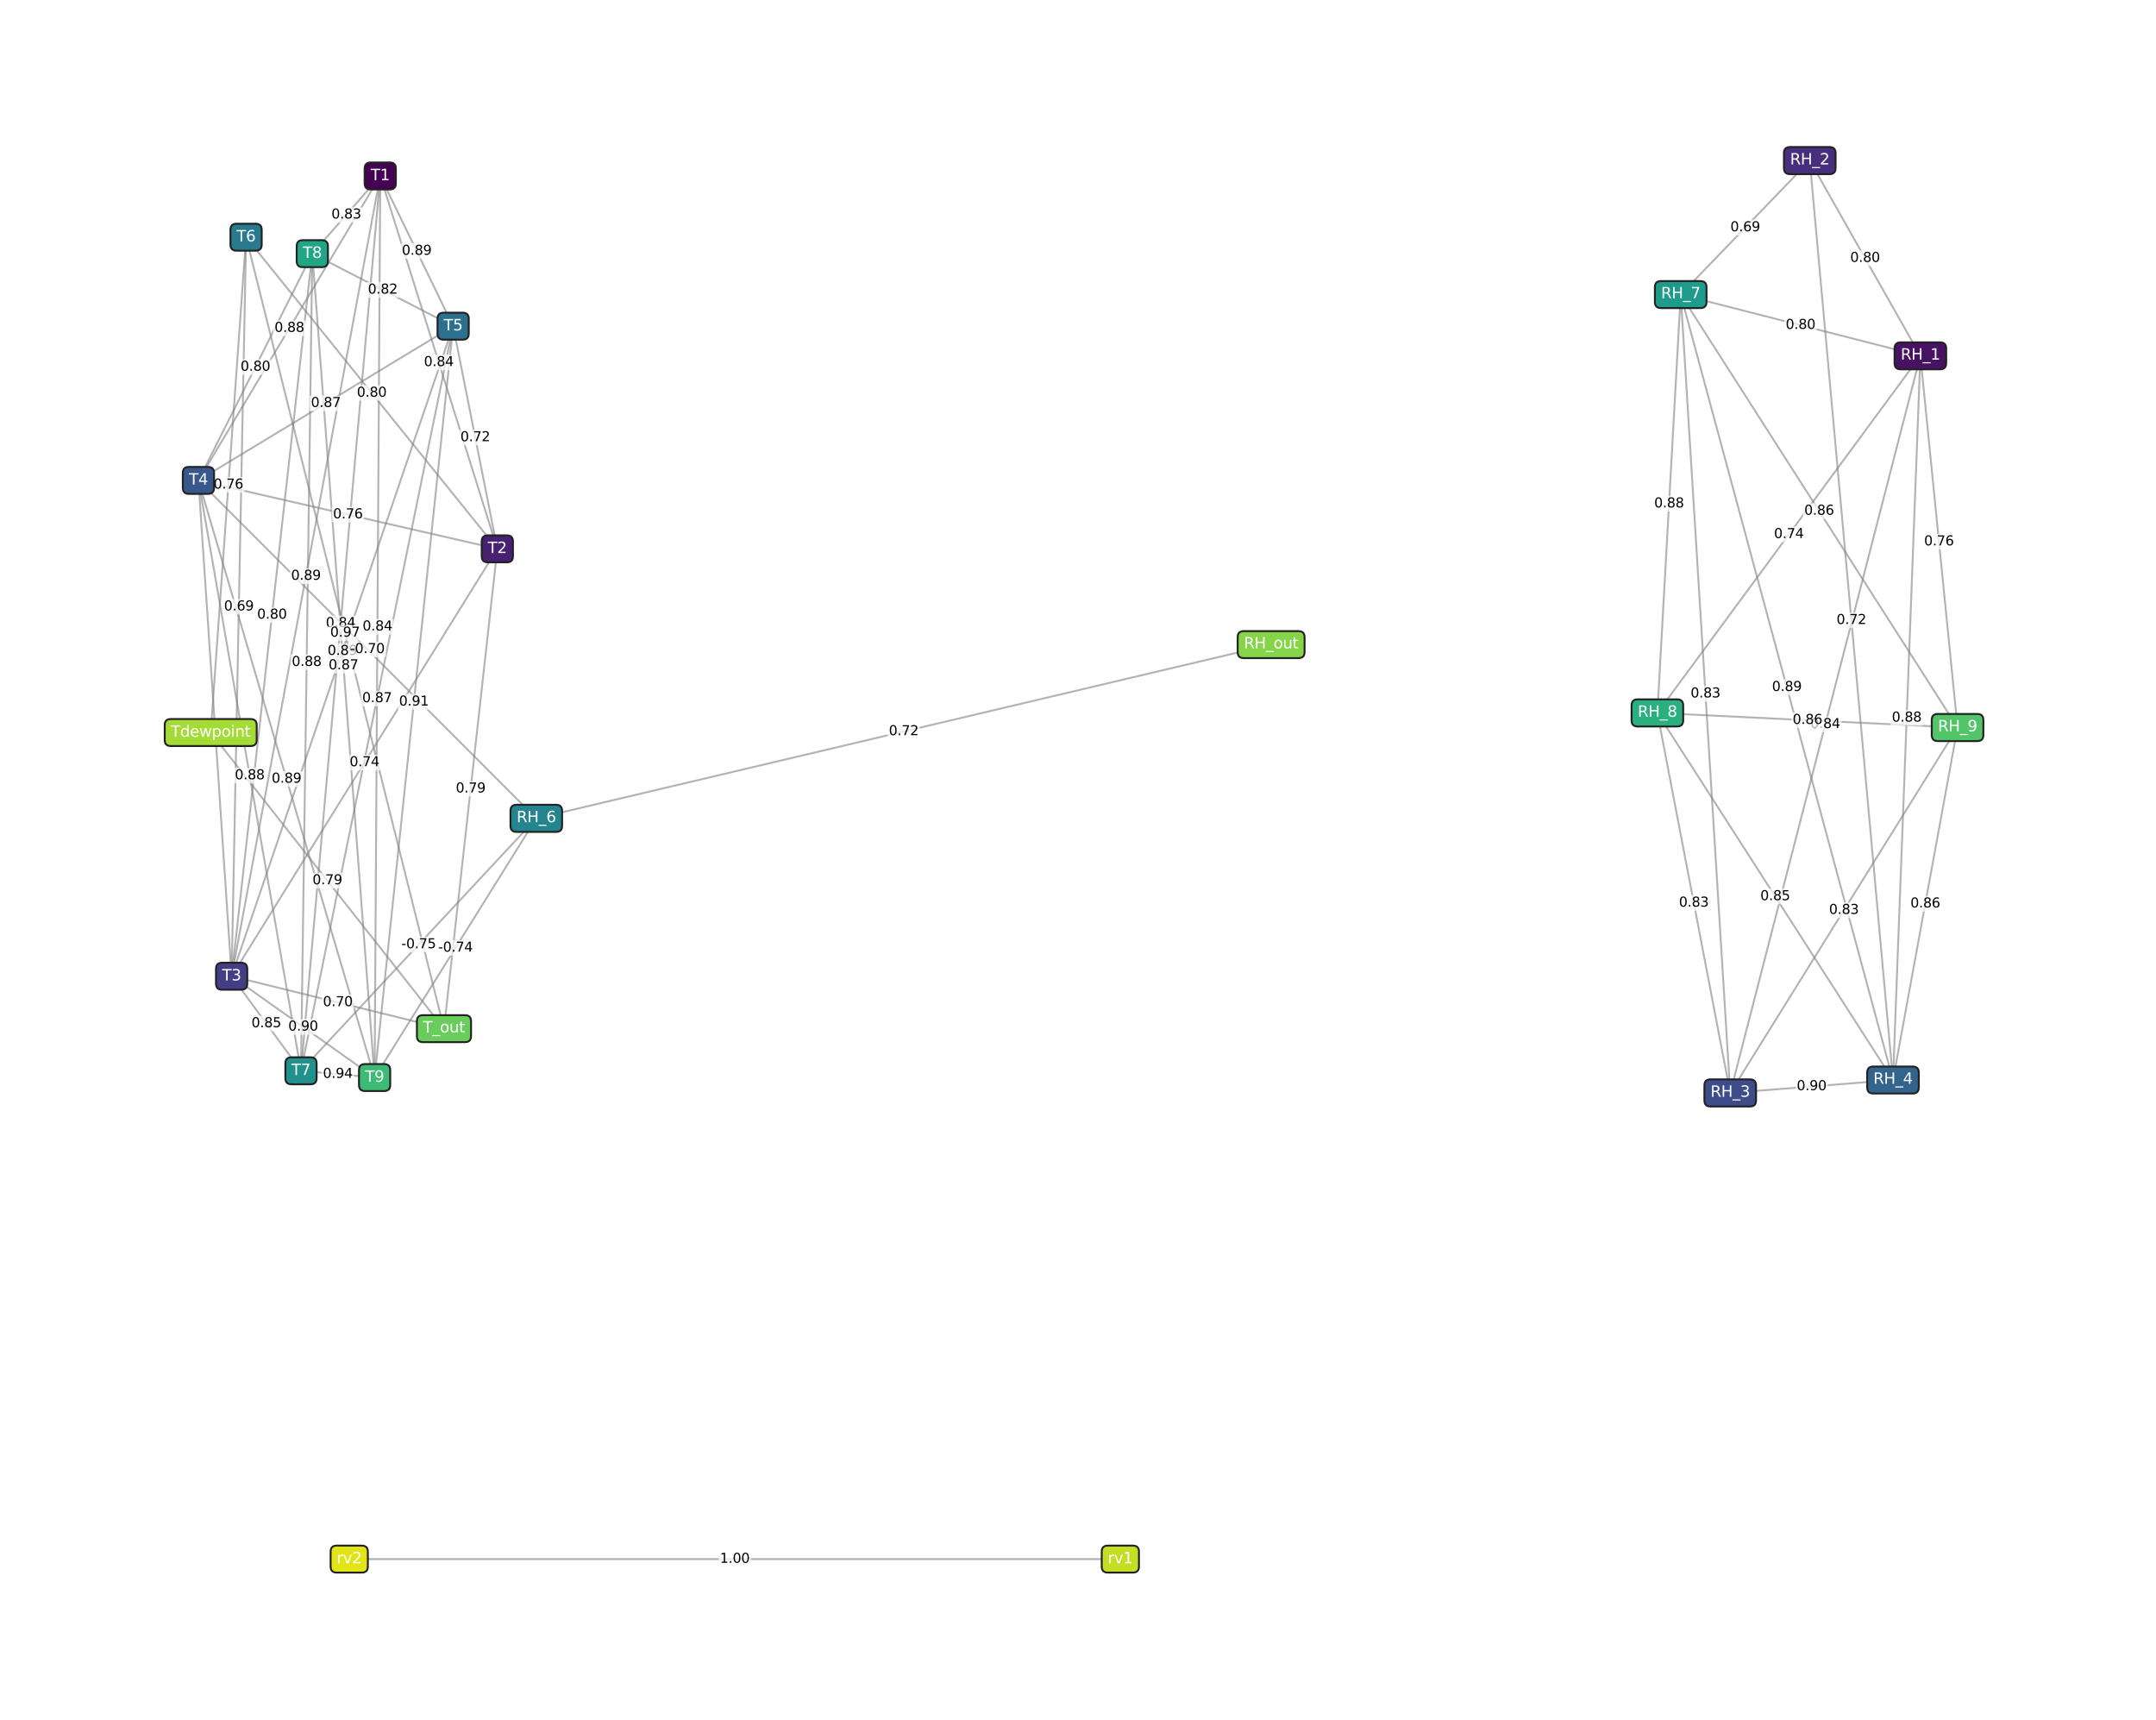 <?xml version="1.0" encoding="utf-8" standalone="no"?>
<!DOCTYPE svg PUBLIC "-//W3C//DTD SVG 1.1//EN"
  "http://www.w3.org/Graphics/SVG/1.1/DTD/svg11.dtd">
<svg xmlns:xlink="http://www.w3.org/1999/xlink" width="1130.4pt" height="901.44pt" viewBox="0 0 1130.4 901.44" xmlns="http://www.w3.org/2000/svg" version="1.1">
 <defs>
  <style type="text/css">*{stroke-linejoin: round; stroke-linecap: butt}</style>
 </defs>
 <g id="figure_1">
  <g id="patch_1">
   <path d="M 0 901.44 
L 1130.4 901.44 
L 1130.4 0 
L 0 0 
z
" style="fill: #ffffff"/>
  </g>
  <g id="axes_1">
   <g id="LineCollection_1">
    <path d="M 199.369 92.238 
L 260.756 287.698 
" clip-path="url(#p9d6c56a1af)" style="fill: none; stroke: #808080; stroke-opacity: 0.6"/>
    <path d="M 199.369 92.238 
L 121.448 511.727 
" clip-path="url(#p9d6c56a1af)" style="fill: none; stroke: #808080; stroke-opacity: 0.6"/>
    <path d="M 199.369 92.238 
L 104.043 251.816 
" clip-path="url(#p9d6c56a1af)" style="fill: none; stroke: #808080; stroke-opacity: 0.6"/>
    <path d="M 199.369 92.238 
L 237.581 170.983 
" clip-path="url(#p9d6c56a1af)" style="fill: none; stroke: #808080; stroke-opacity: 0.6"/>
    <path d="M 199.369 92.238 
L 157.811 561.299 
" clip-path="url(#p9d6c56a1af)" style="fill: none; stroke: #808080; stroke-opacity: 0.6"/>
    <path d="M 199.369 92.238 
L 163.743 132.973 
" clip-path="url(#p9d6c56a1af)" style="fill: none; stroke: #808080; stroke-opacity: 0.6"/>
    <path d="M 199.369 92.238 
L 196.405 564.838 
" clip-path="url(#p9d6c56a1af)" style="fill: none; stroke: #808080; stroke-opacity: 0.6"/>
    <path d="M 1006.858 186.523 
L 948.867 84.175 
" clip-path="url(#p9d6c56a1af)" style="fill: none; stroke: #808080; stroke-opacity: 0.6"/>
    <path d="M 1006.858 186.523 
L 907.166 572.902 
" clip-path="url(#p9d6c56a1af)" style="fill: none; stroke: #808080; stroke-opacity: 0.6"/>
    <path d="M 1006.858 186.523 
L 992.505 566.135 
" clip-path="url(#p9d6c56a1af)" style="fill: none; stroke: #808080; stroke-opacity: 0.6"/>
    <path d="M 1006.858 186.523 
L 881.2 154.411 
" clip-path="url(#p9d6c56a1af)" style="fill: none; stroke: #808080; stroke-opacity: 0.6"/>
    <path d="M 1006.858 186.523 
L 868.974 373.706 
" clip-path="url(#p9d6c56a1af)" style="fill: none; stroke: #808080; stroke-opacity: 0.6"/>
    <path d="M 1006.858 186.523 
L 1026.357 381.359 
" clip-path="url(#p9d6c56a1af)" style="fill: none; stroke: #808080; stroke-opacity: 0.6"/>
    <path d="M 260.756 287.698 
L 121.448 511.727 
" clip-path="url(#p9d6c56a1af)" style="fill: none; stroke: #808080; stroke-opacity: 0.6"/>
    <path d="M 260.756 287.698 
L 104.043 251.816 
" clip-path="url(#p9d6c56a1af)" style="fill: none; stroke: #808080; stroke-opacity: 0.6"/>
    <path d="M 260.756 287.698 
L 237.581 170.983 
" clip-path="url(#p9d6c56a1af)" style="fill: none; stroke: #808080; stroke-opacity: 0.6"/>
    <path d="M 260.756 287.698 
L 129.024 124.341 
" clip-path="url(#p9d6c56a1af)" style="fill: none; stroke: #808080; stroke-opacity: 0.6"/>
    <path d="M 260.756 287.698 
L 232.782 539.212 
" clip-path="url(#p9d6c56a1af)" style="fill: none; stroke: #808080; stroke-opacity: 0.6"/>
    <path d="M 948.867 84.175 
L 992.505 566.135 
" clip-path="url(#p9d6c56a1af)" style="fill: none; stroke: #808080; stroke-opacity: 0.6"/>
    <path d="M 948.867 84.175 
L 881.2 154.411 
" clip-path="url(#p9d6c56a1af)" style="fill: none; stroke: #808080; stroke-opacity: 0.6"/>
    <path d="M 121.448 511.727 
L 104.043 251.816 
" clip-path="url(#p9d6c56a1af)" style="fill: none; stroke: #808080; stroke-opacity: 0.6"/>
    <path d="M 121.448 511.727 
L 237.581 170.983 
" clip-path="url(#p9d6c56a1af)" style="fill: none; stroke: #808080; stroke-opacity: 0.6"/>
    <path d="M 121.448 511.727 
L 129.024 124.341 
" clip-path="url(#p9d6c56a1af)" style="fill: none; stroke: #808080; stroke-opacity: 0.6"/>
    <path d="M 121.448 511.727 
L 157.811 561.299 
" clip-path="url(#p9d6c56a1af)" style="fill: none; stroke: #808080; stroke-opacity: 0.6"/>
    <path d="M 121.448 511.727 
L 163.743 132.973 
" clip-path="url(#p9d6c56a1af)" style="fill: none; stroke: #808080; stroke-opacity: 0.6"/>
    <path d="M 121.448 511.727 
L 196.405 564.838 
" clip-path="url(#p9d6c56a1af)" style="fill: none; stroke: #808080; stroke-opacity: 0.6"/>
    <path d="M 121.448 511.727 
L 232.782 539.212 
" clip-path="url(#p9d6c56a1af)" style="fill: none; stroke: #808080; stroke-opacity: 0.6"/>
    <path d="M 907.166 572.902 
L 992.505 566.135 
" clip-path="url(#p9d6c56a1af)" style="fill: none; stroke: #808080; stroke-opacity: 0.6"/>
    <path d="M 907.166 572.902 
L 881.2 154.411 
" clip-path="url(#p9d6c56a1af)" style="fill: none; stroke: #808080; stroke-opacity: 0.6"/>
    <path d="M 907.166 572.902 
L 868.974 373.706 
" clip-path="url(#p9d6c56a1af)" style="fill: none; stroke: #808080; stroke-opacity: 0.6"/>
    <path d="M 907.166 572.902 
L 1026.357 381.359 
" clip-path="url(#p9d6c56a1af)" style="fill: none; stroke: #808080; stroke-opacity: 0.6"/>
    <path d="M 104.043 251.816 
L 237.581 170.983 
" clip-path="url(#p9d6c56a1af)" style="fill: none; stroke: #808080; stroke-opacity: 0.6"/>
    <path d="M 104.043 251.816 
L 281.179 428.964 
" clip-path="url(#p9d6c56a1af)" style="fill: none; stroke: #808080; stroke-opacity: 0.6"/>
    <path d="M 104.043 251.816 
L 157.811 561.299 
" clip-path="url(#p9d6c56a1af)" style="fill: none; stroke: #808080; stroke-opacity: 0.6"/>
    <path d="M 104.043 251.816 
L 163.743 132.973 
" clip-path="url(#p9d6c56a1af)" style="fill: none; stroke: #808080; stroke-opacity: 0.6"/>
    <path d="M 104.043 251.816 
L 196.405 564.838 
" clip-path="url(#p9d6c56a1af)" style="fill: none; stroke: #808080; stroke-opacity: 0.6"/>
    <path d="M 992.505 566.135 
L 881.2 154.411 
" clip-path="url(#p9d6c56a1af)" style="fill: none; stroke: #808080; stroke-opacity: 0.6"/>
    <path d="M 992.505 566.135 
L 868.974 373.706 
" clip-path="url(#p9d6c56a1af)" style="fill: none; stroke: #808080; stroke-opacity: 0.6"/>
    <path d="M 992.505 566.135 
L 1026.357 381.359 
" clip-path="url(#p9d6c56a1af)" style="fill: none; stroke: #808080; stroke-opacity: 0.6"/>
    <path d="M 237.581 170.983 
L 157.811 561.299 
" clip-path="url(#p9d6c56a1af)" style="fill: none; stroke: #808080; stroke-opacity: 0.6"/>
    <path d="M 237.581 170.983 
L 163.743 132.973 
" clip-path="url(#p9d6c56a1af)" style="fill: none; stroke: #808080; stroke-opacity: 0.6"/>
    <path d="M 237.581 170.983 
L 196.405 564.838 
" clip-path="url(#p9d6c56a1af)" style="fill: none; stroke: #808080; stroke-opacity: 0.6"/>
    <path d="M 129.024 124.341 
L 232.782 539.212 
" clip-path="url(#p9d6c56a1af)" style="fill: none; stroke: #808080; stroke-opacity: 0.6"/>
    <path d="M 129.024 124.341 
L 110.475 383.989 
" clip-path="url(#p9d6c56a1af)" style="fill: none; stroke: #808080; stroke-opacity: 0.6"/>
    <path d="M 281.179 428.964 
L 157.811 561.299 
" clip-path="url(#p9d6c56a1af)" style="fill: none; stroke: #808080; stroke-opacity: 0.6"/>
    <path d="M 281.179 428.964 
L 196.405 564.838 
" clip-path="url(#p9d6c56a1af)" style="fill: none; stroke: #808080; stroke-opacity: 0.6"/>
    <path d="M 281.179 428.964 
L 666.458 337.904 
" clip-path="url(#p9d6c56a1af)" style="fill: none; stroke: #808080; stroke-opacity: 0.6"/>
    <path d="M 157.811 561.299 
L 163.743 132.973 
" clip-path="url(#p9d6c56a1af)" style="fill: none; stroke: #808080; stroke-opacity: 0.6"/>
    <path d="M 157.811 561.299 
L 196.405 564.838 
" clip-path="url(#p9d6c56a1af)" style="fill: none; stroke: #808080; stroke-opacity: 0.6"/>
    <path d="M 881.2 154.411 
L 868.974 373.706 
" clip-path="url(#p9d6c56a1af)" style="fill: none; stroke: #808080; stroke-opacity: 0.6"/>
    <path d="M 881.2 154.411 
L 1026.357 381.359 
" clip-path="url(#p9d6c56a1af)" style="fill: none; stroke: #808080; stroke-opacity: 0.6"/>
    <path d="M 163.743 132.973 
L 196.405 564.838 
" clip-path="url(#p9d6c56a1af)" style="fill: none; stroke: #808080; stroke-opacity: 0.6"/>
    <path d="M 868.974 373.706 
L 1026.357 381.359 
" clip-path="url(#p9d6c56a1af)" style="fill: none; stroke: #808080; stroke-opacity: 0.6"/>
    <path d="M 232.782 539.212 
L 110.475 383.989 
" clip-path="url(#p9d6c56a1af)" style="fill: none; stroke: #808080; stroke-opacity: 0.6"/>
    <path d="M 587.4 817.265 
L 183.101 817.265 
" clip-path="url(#p9d6c56a1af)" style="fill: none; stroke: #808080; stroke-opacity: 0.6"/>
   </g>
   <g id="text_1">
    <g id="patch_2">
     <path d="M 222.27 194.055 
L 237.856 194.055 
Q 238.556 194.055 238.556 193.355 
L 238.556 186.581 
Q 238.556 185.881 237.856 185.881 
L 222.27 185.881 
Q 221.57 185.881 221.57 186.581 
L 221.57 193.355 
Q 221.57 194.055 222.27 194.055 
z
" style="fill: #ffffff; opacity: 0.7"/>
    </g>
    <!-- 0.84 -->
    <g transform="translate(222.27 191.899) scale(0.07 -0.07)">
     <defs>
      <path id="DejaVuSans-30" d="M 2034 4250 
Q 1547 4250 1301 3770 
Q 1056 3291 1056 2328 
Q 1056 1369 1301 889 
Q 1547 409 2034 409 
Q 2525 409 2770 889 
Q 3016 1369 3016 2328 
Q 3016 3291 2770 3770 
Q 2525 4250 2034 4250 
z
M 2034 4750 
Q 2819 4750 3233 4129 
Q 3647 3509 3647 2328 
Q 3647 1150 3233 529 
Q 2819 -91 2034 -91 
Q 1250 -91 836 529 
Q 422 1150 422 2328 
Q 422 3509 836 4129 
Q 1250 4750 2034 4750 
z
" transform="scale(0.016)"/>
      <path id="DejaVuSans-2e" d="M 684 794 
L 1344 794 
L 1344 0 
L 684 0 
L 684 794 
z
" transform="scale(0.016)"/>
      <path id="DejaVuSans-38" d="M 2034 2216 
Q 1584 2216 1326 1975 
Q 1069 1734 1069 1313 
Q 1069 891 1326 650 
Q 1584 409 2034 409 
Q 2484 409 2743 651 
Q 3003 894 3003 1313 
Q 3003 1734 2745 1975 
Q 2488 2216 2034 2216 
z
M 1403 2484 
Q 997 2584 770 2862 
Q 544 3141 544 3541 
Q 544 4100 942 4425 
Q 1341 4750 2034 4750 
Q 2731 4750 3128 4425 
Q 3525 4100 3525 3541 
Q 3525 3141 3298 2862 
Q 3072 2584 2669 2484 
Q 3125 2378 3379 2068 
Q 3634 1759 3634 1313 
Q 3634 634 3220 271 
Q 2806 -91 2034 -91 
Q 1263 -91 848 271 
Q 434 634 434 1313 
Q 434 1759 690 2068 
Q 947 2378 1403 2484 
z
M 1172 3481 
Q 1172 3119 1398 2916 
Q 1625 2713 2034 2713 
Q 2441 2713 2670 2916 
Q 2900 3119 2900 3481 
Q 2900 3844 2670 4047 
Q 2441 4250 2034 4250 
Q 1625 4250 1398 4047 
Q 1172 3844 1172 3481 
z
" transform="scale(0.016)"/>
      <path id="DejaVuSans-34" d="M 2419 4116 
L 825 1625 
L 2419 1625 
L 2419 4116 
z
M 2253 4666 
L 3047 4666 
L 3047 1625 
L 3713 1625 
L 3713 1100 
L 3047 1100 
L 3047 0 
L 2419 0 
L 2419 1100 
L 313 1100 
L 313 1709 
L 2253 4666 
z
" transform="scale(0.016)"/>
     </defs>
     <use xlink:href="#DejaVuSans-30"/>
     <use xlink:href="#DejaVuSans-2e" x="63.623"/>
     <use xlink:href="#DejaVuSans-38" x="95.41"/>
     <use xlink:href="#DejaVuSans-34" x="159.033"/>
    </g>
   </g>
   <g id="text_2">
    <g id="patch_3">
     <path d="M 152.616 306.07 
L 168.202 306.07 
Q 168.902 306.07 168.902 305.37 
L 168.902 298.595 
Q 168.902 297.895 168.202 297.895 
L 152.616 297.895 
Q 151.916 297.895 151.916 298.595 
L 151.916 305.37 
Q 151.916 306.07 152.616 306.07 
z
" style="fill: #ffffff; opacity: 0.7"/>
    </g>
    <!-- 0.89 -->
    <g transform="translate(152.616 303.914) scale(0.07 -0.07)">
     <defs>
      <path id="DejaVuSans-39" d="M 703 97 
L 703 672 
Q 941 559 1184 500 
Q 1428 441 1663 441 
Q 2288 441 2617 861 
Q 2947 1281 2994 2138 
Q 2813 1869 2534 1725 
Q 2256 1581 1919 1581 
Q 1219 1581 811 2004 
Q 403 2428 403 3163 
Q 403 3881 828 4315 
Q 1253 4750 1959 4750 
Q 2769 4750 3195 4129 
Q 3622 3509 3622 2328 
Q 3622 1225 3098 567 
Q 2575 -91 1691 -91 
Q 1453 -91 1209 -44 
Q 966 3 703 97 
z
M 1959 2075 
Q 2384 2075 2632 2365 
Q 2881 2656 2881 3163 
Q 2881 3666 2632 3958 
Q 2384 4250 1959 4250 
Q 1534 4250 1286 3958 
Q 1038 3666 1038 3163 
Q 1038 2656 1286 2365 
Q 1534 2075 1959 2075 
z
" transform="scale(0.016)"/>
     </defs>
     <use xlink:href="#DejaVuSans-30"/>
     <use xlink:href="#DejaVuSans-2e" x="63.623"/>
     <use xlink:href="#DejaVuSans-38" x="95.41"/>
     <use xlink:href="#DejaVuSans-39" x="159.033"/>
    </g>
   </g>
   <g id="text_3">
    <g id="patch_4">
     <path d="M 143.913 176.114 
L 159.499 176.114 
Q 160.199 176.114 160.199 175.414 
L 160.199 168.64 
Q 160.199 167.94 159.499 167.94 
L 143.913 167.94 
Q 143.213 167.94 143.213 168.64 
L 143.213 175.414 
Q 143.213 176.114 143.913 176.114 
z
" style="fill: #ffffff; opacity: 0.7"/>
    </g>
    <!-- 0.88 -->
    <g transform="translate(143.913 173.959) scale(0.07 -0.07)">
     <use xlink:href="#DejaVuSans-30"/>
     <use xlink:href="#DejaVuSans-2e" x="63.623"/>
     <use xlink:href="#DejaVuSans-38" x="95.41"/>
     <use xlink:href="#DejaVuSans-38" x="159.033"/>
    </g>
   </g>
   <g id="text_4">
    <g id="patch_5">
     <path d="M 210.682 135.698 
L 226.268 135.698 
Q 226.968 135.698 226.968 134.998 
L 226.968 128.223 
Q 226.968 127.523 226.268 127.523 
L 210.682 127.523 
Q 209.982 127.523 209.982 128.223 
L 209.982 134.998 
Q 209.982 135.698 210.682 135.698 
z
" style="fill: #ffffff; opacity: 0.7"/>
    </g>
    <!-- 0.89 -->
    <g transform="translate(210.682 133.542) scale(0.07 -0.07)">
     <use xlink:href="#DejaVuSans-30"/>
     <use xlink:href="#DejaVuSans-2e" x="63.623"/>
     <use xlink:href="#DejaVuSans-38" x="95.41"/>
     <use xlink:href="#DejaVuSans-39" x="159.033"/>
    </g>
   </g>
   <g id="text_5">
    <g id="patch_6">
     <path d="M 170.797 330.856 
L 186.383 330.856 
Q 187.083 330.856 187.083 330.156 
L 187.083 323.381 
Q 187.083 322.681 186.383 322.681 
L 170.797 322.681 
Q 170.097 322.681 170.097 323.381 
L 170.097 330.156 
Q 170.097 330.856 170.797 330.856 
z
" style="fill: #ffffff; opacity: 0.7"/>
    </g>
    <!-- 0.84 -->
    <g transform="translate(170.797 328.7) scale(0.07 -0.07)">
     <use xlink:href="#DejaVuSans-30"/>
     <use xlink:href="#DejaVuSans-2e" x="63.623"/>
     <use xlink:href="#DejaVuSans-38" x="95.41"/>
     <use xlink:href="#DejaVuSans-34" x="159.033"/>
    </g>
   </g>
   <g id="text_6">
    <g id="patch_7">
     <path d="M 173.763 116.693 
L 189.349 116.693 
Q 190.049 116.693 190.049 115.993 
L 190.049 109.218 
Q 190.049 108.518 189.349 108.518 
L 173.763 108.518 
Q 173.063 108.518 173.063 109.218 
L 173.063 115.993 
Q 173.063 116.693 173.763 116.693 
z
" style="fill: #ffffff; opacity: 0.7"/>
    </g>
    <!-- 0.83 -->
    <g transform="translate(173.763 114.537) scale(0.07 -0.07)">
     <defs>
      <path id="DejaVuSans-33" d="M 2597 2516 
Q 3050 2419 3304 2112 
Q 3559 1806 3559 1356 
Q 3559 666 3084 287 
Q 2609 -91 1734 -91 
Q 1441 -91 1130 -33 
Q 819 25 488 141 
L 488 750 
Q 750 597 1062 519 
Q 1375 441 1716 441 
Q 2309 441 2620 675 
Q 2931 909 2931 1356 
Q 2931 1769 2642 2001 
Q 2353 2234 1838 2234 
L 1294 2234 
L 1294 2753 
L 1863 2753 
Q 2328 2753 2575 2939 
Q 2822 3125 2822 3475 
Q 2822 3834 2567 4026 
Q 2313 4219 1838 4219 
Q 1578 4219 1281 4162 
Q 984 4106 628 3988 
L 628 4550 
Q 988 4650 1302 4700 
Q 1616 4750 1894 4750 
Q 2613 4750 3031 4423 
Q 3450 4097 3450 3541 
Q 3450 3153 3228 2886 
Q 3006 2619 2597 2516 
z
" transform="scale(0.016)"/>
     </defs>
     <use xlink:href="#DejaVuSans-30"/>
     <use xlink:href="#DejaVuSans-2e" x="63.623"/>
     <use xlink:href="#DejaVuSans-38" x="95.41"/>
     <use xlink:href="#DejaVuSans-33" x="159.033"/>
    </g>
   </g>
   <g id="text_7">
    <g id="patch_8">
     <path d="M 190.094 332.626 
L 205.68 332.626 
Q 206.38 332.626 206.38 331.926 
L 206.38 325.151 
Q 206.38 324.451 205.68 324.451 
L 190.094 324.451 
Q 189.394 324.451 189.394 325.151 
L 189.394 331.926 
Q 189.394 332.626 190.094 332.626 
z
" style="fill: #ffffff; opacity: 0.7"/>
    </g>
    <!-- 0.84 -->
    <g transform="translate(190.094 330.47) scale(0.07 -0.07)">
     <use xlink:href="#DejaVuSans-30"/>
     <use xlink:href="#DejaVuSans-2e" x="63.623"/>
     <use xlink:href="#DejaVuSans-38" x="95.41"/>
     <use xlink:href="#DejaVuSans-34" x="159.033"/>
    </g>
   </g>
   <g id="text_8">
    <g id="patch_9">
     <path d="M 970.069 139.436 
L 985.655 139.436 
Q 986.355 139.436 986.355 138.736 
L 986.355 131.961 
Q 986.355 131.261 985.655 131.261 
L 970.069 131.261 
Q 969.369 131.261 969.369 131.961 
L 969.369 138.736 
Q 969.369 139.436 970.069 139.436 
z
" style="fill: #ffffff; opacity: 0.7"/>
    </g>
    <!-- 0.80 -->
    <g transform="translate(970.069 137.28) scale(0.07 -0.07)">
     <use xlink:href="#DejaVuSans-30"/>
     <use xlink:href="#DejaVuSans-2e" x="63.623"/>
     <use xlink:href="#DejaVuSans-38" x="95.41"/>
     <use xlink:href="#DejaVuSans-30" x="159.033"/>
    </g>
   </g>
   <g id="text_9">
    <g id="patch_10">
     <path d="M 949.219 383.8 
L 964.805 383.8 
Q 965.505 383.8 965.505 383.1 
L 965.505 376.325 
Q 965.505 375.625 964.805 375.625 
L 949.219 375.625 
Q 948.519 375.625 948.519 376.325 
L 948.519 383.1 
Q 948.519 383.8 949.219 383.8 
z
" style="fill: #ffffff; opacity: 0.7"/>
    </g>
    <!-- 0.84 -->
    <g transform="translate(949.219 381.644) scale(0.07 -0.07)">
     <use xlink:href="#DejaVuSans-30"/>
     <use xlink:href="#DejaVuSans-2e" x="63.623"/>
     <use xlink:href="#DejaVuSans-38" x="95.41"/>
     <use xlink:href="#DejaVuSans-34" x="159.033"/>
    </g>
   </g>
   <g id="text_10">
    <g id="patch_11">
     <path d="M 991.888 380.416 
L 1007.474 380.416 
Q 1008.174 380.416 1008.174 379.716 
L 1008.174 372.942 
Q 1008.174 372.242 1007.474 372.242 
L 991.888 372.242 
Q 991.188 372.242 991.188 372.942 
L 991.188 379.716 
Q 991.188 380.416 991.888 380.416 
z
" style="fill: #ffffff; opacity: 0.7"/>
    </g>
    <!-- 0.88 -->
    <g transform="translate(991.888 378.26) scale(0.07 -0.07)">
     <use xlink:href="#DejaVuSans-30"/>
     <use xlink:href="#DejaVuSans-2e" x="63.623"/>
     <use xlink:href="#DejaVuSans-38" x="95.41"/>
     <use xlink:href="#DejaVuSans-38" x="159.033"/>
    </g>
   </g>
   <g id="text_11">
    <g id="patch_12">
     <path d="M 936.236 174.554 
L 951.822 174.554 
Q 952.522 174.554 952.522 173.854 
L 952.522 167.079 
Q 952.522 166.379 951.822 166.379 
L 936.236 166.379 
Q 935.536 166.379 935.536 167.079 
L 935.536 173.854 
Q 935.536 174.554 936.236 174.554 
z
" style="fill: #ffffff; opacity: 0.7"/>
    </g>
    <!-- 0.80 -->
    <g transform="translate(936.236 172.398) scale(0.07 -0.07)">
     <use xlink:href="#DejaVuSans-30"/>
     <use xlink:href="#DejaVuSans-2e" x="63.623"/>
     <use xlink:href="#DejaVuSans-38" x="95.41"/>
     <use xlink:href="#DejaVuSans-30" x="159.033"/>
    </g>
   </g>
   <g id="text_12">
    <g id="patch_13">
     <path d="M 930.123 284.202 
L 945.709 284.202 
Q 946.409 284.202 946.409 283.502 
L 946.409 276.727 
Q 946.409 276.027 945.709 276.027 
L 930.123 276.027 
Q 929.423 276.027 929.423 276.727 
L 929.423 283.502 
Q 929.423 284.202 930.123 284.202 
z
" style="fill: #ffffff; opacity: 0.7"/>
    </g>
    <!-- 0.74 -->
    <g transform="translate(930.123 282.046) scale(0.07 -0.07)">
     <defs>
      <path id="DejaVuSans-37" d="M 525 4666 
L 3525 4666 
L 3525 4397 
L 1831 0 
L 1172 0 
L 2766 4134 
L 525 4134 
L 525 4666 
z
" transform="scale(0.016)"/>
     </defs>
     <use xlink:href="#DejaVuSans-30"/>
     <use xlink:href="#DejaVuSans-2e" x="63.623"/>
     <use xlink:href="#DejaVuSans-37" x="95.41"/>
     <use xlink:href="#DejaVuSans-34" x="159.033"/>
    </g>
   </g>
   <g id="text_13">
    <g id="patch_14">
     <path d="M 1008.814 288.028 
L 1024.4 288.028 
Q 1025.1 288.028 1025.1 287.328 
L 1025.1 280.553 
Q 1025.1 279.853 1024.4 279.853 
L 1008.814 279.853 
Q 1008.114 279.853 1008.114 280.553 
L 1008.114 287.328 
Q 1008.114 288.028 1008.814 288.028 
z
" style="fill: #ffffff; opacity: 0.7"/>
    </g>
    <!-- 0.76 -->
    <g transform="translate(1008.814 285.872) scale(0.07 -0.07)">
     <defs>
      <path id="DejaVuSans-36" d="M 2113 2584 
Q 1688 2584 1439 2293 
Q 1191 2003 1191 1497 
Q 1191 994 1439 701 
Q 1688 409 2113 409 
Q 2538 409 2786 701 
Q 3034 994 3034 1497 
Q 3034 2003 2786 2293 
Q 2538 2584 2113 2584 
z
M 3366 4563 
L 3366 3988 
Q 3128 4100 2886 4159 
Q 2644 4219 2406 4219 
Q 1781 4219 1451 3797 
Q 1122 3375 1075 2522 
Q 1259 2794 1537 2939 
Q 1816 3084 2150 3084 
Q 2853 3084 3261 2657 
Q 3669 2231 3669 1497 
Q 3669 778 3244 343 
Q 2819 -91 2113 -91 
Q 1303 -91 875 529 
Q 447 1150 447 2328 
Q 447 3434 972 4092 
Q 1497 4750 2381 4750 
Q 2619 4750 2861 4703 
Q 3103 4656 3366 4563 
z
" transform="scale(0.016)"/>
     </defs>
     <use xlink:href="#DejaVuSans-30"/>
     <use xlink:href="#DejaVuSans-2e" x="63.623"/>
     <use xlink:href="#DejaVuSans-37" x="95.41"/>
     <use xlink:href="#DejaVuSans-36" x="159.033"/>
    </g>
   </g>
   <g id="text_14">
    <g id="patch_15">
     <path d="M 183.309 403.8 
L 198.895 403.8 
Q 199.595 403.8 199.595 403.1 
L 199.595 396.325 
Q 199.595 395.625 198.895 395.625 
L 183.309 395.625 
Q 182.609 395.625 182.609 396.325 
L 182.609 403.1 
Q 182.609 403.8 183.309 403.8 
z
" style="fill: #ffffff; opacity: 0.7"/>
    </g>
    <!-- 0.74 -->
    <g transform="translate(183.309 401.644) scale(0.07 -0.07)">
     <use xlink:href="#DejaVuSans-30"/>
     <use xlink:href="#DejaVuSans-2e" x="63.623"/>
     <use xlink:href="#DejaVuSans-37" x="95.41"/>
     <use xlink:href="#DejaVuSans-34" x="159.033"/>
    </g>
   </g>
   <g id="text_15">
    <g id="patch_16">
     <path d="M 174.607 273.844 
L 190.192 273.844 
Q 190.892 273.844 190.892 273.144 
L 190.892 266.369 
Q 190.892 265.669 190.192 265.669 
L 174.607 265.669 
Q 173.907 265.669 173.907 266.369 
L 173.907 273.144 
Q 173.907 273.844 174.607 273.844 
z
" style="fill: #ffffff; opacity: 0.7"/>
    </g>
    <!-- 0.76 -->
    <g transform="translate(174.607 271.688) scale(0.07 -0.07)">
     <use xlink:href="#DejaVuSans-30"/>
     <use xlink:href="#DejaVuSans-2e" x="63.623"/>
     <use xlink:href="#DejaVuSans-37" x="95.41"/>
     <use xlink:href="#DejaVuSans-36" x="159.033"/>
    </g>
   </g>
   <g id="text_16">
    <g id="patch_17">
     <path d="M 241.376 233.427 
L 256.962 233.427 
Q 257.662 233.427 257.662 232.727 
L 257.662 225.953 
Q 257.662 225.253 256.962 225.253 
L 241.376 225.253 
Q 240.676 225.253 240.676 225.953 
L 240.676 232.727 
Q 240.676 233.427 241.376 233.427 
z
" style="fill: #ffffff; opacity: 0.7"/>
    </g>
    <!-- 0.72 -->
    <g transform="translate(241.376 231.272) scale(0.07 -0.07)">
     <defs>
      <path id="DejaVuSans-32" d="M 1228 531 
L 3431 531 
L 3431 0 
L 469 0 
L 469 531 
Q 828 903 1448 1529 
Q 2069 2156 2228 2338 
Q 2531 2678 2651 2914 
Q 2772 3150 2772 3378 
Q 2772 3750 2511 3984 
Q 2250 4219 1831 4219 
Q 1534 4219 1204 4116 
Q 875 4013 500 3803 
L 500 4441 
Q 881 4594 1212 4672 
Q 1544 4750 1819 4750 
Q 2544 4750 2975 4387 
Q 3406 4025 3406 3419 
Q 3406 3131 3298 2873 
Q 3191 2616 2906 2266 
Q 2828 2175 2409 1742 
Q 1991 1309 1228 531 
z
" transform="scale(0.016)"/>
     </defs>
     <use xlink:href="#DejaVuSans-30"/>
     <use xlink:href="#DejaVuSans-2e" x="63.623"/>
     <use xlink:href="#DejaVuSans-37" x="95.41"/>
     <use xlink:href="#DejaVuSans-32" x="159.033"/>
    </g>
   </g>
   <g id="text_17">
    <g id="patch_18">
     <path d="M 187.097 210.107 
L 202.683 210.107 
Q 203.383 210.107 203.383 209.407 
L 203.383 202.632 
Q 203.383 201.932 202.683 201.932 
L 187.097 201.932 
Q 186.397 201.932 186.397 202.632 
L 186.397 209.407 
Q 186.397 210.107 187.097 210.107 
z
" style="fill: #ffffff; opacity: 0.7"/>
    </g>
    <!-- 0.80 -->
    <g transform="translate(187.097 207.951) scale(0.07 -0.07)">
     <use xlink:href="#DejaVuSans-30"/>
     <use xlink:href="#DejaVuSans-2e" x="63.623"/>
     <use xlink:href="#DejaVuSans-38" x="95.41"/>
     <use xlink:href="#DejaVuSans-30" x="159.033"/>
    </g>
   </g>
   <g id="text_18">
    <g id="patch_19">
     <path d="M 238.976 417.542 
L 254.562 417.542 
Q 255.262 417.542 255.262 416.842 
L 255.262 410.068 
Q 255.262 409.368 254.562 409.368 
L 238.976 409.368 
Q 238.276 409.368 238.276 410.068 
L 238.276 416.842 
Q 238.276 417.542 238.976 417.542 
z
" style="fill: #ffffff; opacity: 0.7"/>
    </g>
    <!-- 0.79 -->
    <g transform="translate(238.976 415.387) scale(0.07 -0.07)">
     <use xlink:href="#DejaVuSans-30"/>
     <use xlink:href="#DejaVuSans-2e" x="63.623"/>
     <use xlink:href="#DejaVuSans-37" x="95.41"/>
     <use xlink:href="#DejaVuSans-39" x="159.033"/>
    </g>
   </g>
   <g id="text_19">
    <g id="patch_20">
     <path d="M 962.893 329.242 
L 978.479 329.242 
Q 979.179 329.242 979.179 328.542 
L 979.179 321.768 
Q 979.179 321.068 978.479 321.068 
L 962.893 321.068 
Q 962.193 321.068 962.193 321.768 
L 962.193 328.542 
Q 962.193 329.242 962.893 329.242 
z
" style="fill: #ffffff; opacity: 0.7"/>
    </g>
    <!-- 0.72 -->
    <g transform="translate(962.893 327.086) scale(0.07 -0.07)">
     <use xlink:href="#DejaVuSans-30"/>
     <use xlink:href="#DejaVuSans-2e" x="63.623"/>
     <use xlink:href="#DejaVuSans-37" x="95.41"/>
     <use xlink:href="#DejaVuSans-32" x="159.033"/>
    </g>
   </g>
   <g id="text_20">
    <g id="patch_21">
     <path d="M 907.24 123.38 
L 922.826 123.38 
Q 923.526 123.38 923.526 122.68 
L 923.526 115.905 
Q 923.526 115.205 922.826 115.205 
L 907.24 115.205 
Q 906.54 115.205 906.54 115.905 
L 906.54 122.68 
Q 906.54 123.38 907.24 123.38 
z
" style="fill: #ffffff; opacity: 0.7"/>
    </g>
    <!-- 0.69 -->
    <g transform="translate(907.24 121.224) scale(0.07 -0.07)">
     <use xlink:href="#DejaVuSans-30"/>
     <use xlink:href="#DejaVuSans-2e" x="63.623"/>
     <use xlink:href="#DejaVuSans-36" x="95.41"/>
     <use xlink:href="#DejaVuSans-39" x="159.033"/>
    </g>
   </g>
   <g id="text_21">
    <g id="patch_22">
     <path d="M 104.953 385.859 
L 120.539 385.859 
Q 121.239 385.859 121.239 385.159 
L 121.239 378.384 
Q 121.239 377.684 120.539 377.684 
L 104.953 377.684 
Q 104.253 377.684 104.253 378.384 
L 104.253 385.159 
Q 104.253 385.859 104.953 385.859 
z
" style="fill: #ffffff; opacity: 0.7"/>
    </g>
    <!-- 0.85 -->
    <g transform="translate(104.953 383.703) scale(0.07 -0.07)">
     <defs>
      <path id="DejaVuSans-35" d="M 691 4666 
L 3169 4666 
L 3169 4134 
L 1269 4134 
L 1269 2991 
Q 1406 3038 1543 3061 
Q 1681 3084 1819 3084 
Q 2600 3084 3056 2656 
Q 3513 2228 3513 1497 
Q 3513 744 3044 326 
Q 2575 -91 1722 -91 
Q 1428 -91 1123 -41 
Q 819 9 494 109 
L 494 744 
Q 775 591 1075 516 
Q 1375 441 1709 441 
Q 2250 441 2565 725 
Q 2881 1009 2881 1497 
Q 2881 1984 2565 2268 
Q 2250 2553 1709 2553 
Q 1456 2553 1204 2497 
Q 953 2441 691 2322 
L 691 4666 
z
" transform="scale(0.016)"/>
     </defs>
     <use xlink:href="#DejaVuSans-30"/>
     <use xlink:href="#DejaVuSans-2e" x="63.623"/>
     <use xlink:href="#DejaVuSans-38" x="95.41"/>
     <use xlink:href="#DejaVuSans-35" x="159.033"/>
    </g>
   </g>
   <g id="text_22">
    <g id="patch_23">
     <path d="M 171.722 345.442 
L 187.308 345.442 
Q 188.008 345.442 188.008 344.742 
L 188.008 337.968 
Q 188.008 337.268 187.308 337.268 
L 171.722 337.268 
Q 171.022 337.268 171.022 337.968 
L 171.022 344.742 
Q 171.022 345.442 171.722 345.442 
z
" style="fill: #ffffff; opacity: 0.7"/>
    </g>
    <!-- 0.89 -->
    <g transform="translate(171.722 343.287) scale(0.07 -0.07)">
     <use xlink:href="#DejaVuSans-30"/>
     <use xlink:href="#DejaVuSans-2e" x="63.623"/>
     <use xlink:href="#DejaVuSans-38" x="95.41"/>
     <use xlink:href="#DejaVuSans-39" x="159.033"/>
    </g>
   </g>
   <g id="text_23">
    <g id="patch_24">
     <path d="M 117.443 322.121 
L 133.029 322.121 
Q 133.729 322.121 133.729 321.421 
L 133.729 314.647 
Q 133.729 313.947 133.029 313.947 
L 117.443 313.947 
Q 116.743 313.947 116.743 314.647 
L 116.743 321.421 
Q 116.743 322.121 117.443 322.121 
z
" style="fill: #ffffff; opacity: 0.7"/>
    </g>
    <!-- 0.69 -->
    <g transform="translate(117.443 319.966) scale(0.07 -0.07)">
     <use xlink:href="#DejaVuSans-30"/>
     <use xlink:href="#DejaVuSans-2e" x="63.623"/>
     <use xlink:href="#DejaVuSans-36" x="95.41"/>
     <use xlink:href="#DejaVuSans-39" x="159.033"/>
    </g>
   </g>
   <g id="text_24">
    <g id="patch_25">
     <path d="M 131.837 540.6 
L 147.423 540.6 
Q 148.123 540.6 148.123 539.9 
L 148.123 533.126 
Q 148.123 532.426 147.423 532.426 
L 131.837 532.426 
Q 131.137 532.426 131.137 533.126 
L 131.137 539.9 
Q 131.137 540.6 131.837 540.6 
z
" style="fill: #ffffff; opacity: 0.7"/>
    </g>
    <!-- 0.85 -->
    <g transform="translate(131.837 538.445) scale(0.07 -0.07)">
     <use xlink:href="#DejaVuSans-30"/>
     <use xlink:href="#DejaVuSans-2e" x="63.623"/>
     <use xlink:href="#DejaVuSans-38" x="95.41"/>
     <use xlink:href="#DejaVuSans-35" x="159.033"/>
    </g>
   </g>
   <g id="text_25">
    <g id="patch_26">
     <path d="M 134.803 326.437 
L 150.389 326.437 
Q 151.089 326.437 151.089 325.737 
L 151.089 318.963 
Q 151.089 318.263 150.389 318.263 
L 134.803 318.263 
Q 134.103 318.263 134.103 318.963 
L 134.103 325.737 
Q 134.103 326.437 134.803 326.437 
z
" style="fill: #ffffff; opacity: 0.7"/>
    </g>
    <!-- 0.80 -->
    <g transform="translate(134.803 324.282) scale(0.07 -0.07)">
     <use xlink:href="#DejaVuSans-30"/>
     <use xlink:href="#DejaVuSans-2e" x="63.623"/>
     <use xlink:href="#DejaVuSans-38" x="95.41"/>
     <use xlink:href="#DejaVuSans-30" x="159.033"/>
    </g>
   </g>
   <g id="text_26">
    <g id="patch_27">
     <path d="M 151.134 542.37 
L 166.72 542.37 
Q 167.42 542.37 167.42 541.67 
L 167.42 534.895 
Q 167.42 534.195 166.72 534.195 
L 151.134 534.195 
Q 150.434 534.195 150.434 534.895 
L 150.434 541.67 
Q 150.434 542.37 151.134 542.37 
z
" style="fill: #ffffff; opacity: 0.7"/>
    </g>
    <!-- 0.90 -->
    <g transform="translate(151.134 540.214) scale(0.07 -0.07)">
     <use xlink:href="#DejaVuSans-30"/>
     <use xlink:href="#DejaVuSans-2e" x="63.623"/>
     <use xlink:href="#DejaVuSans-39" x="95.41"/>
     <use xlink:href="#DejaVuSans-30" x="159.033"/>
    </g>
   </g>
   <g id="text_27">
    <g id="patch_28">
     <path d="M 169.322 529.557 
L 184.908 529.557 
Q 185.608 529.557 185.608 528.857 
L 185.608 522.082 
Q 185.608 521.382 184.908 521.382 
L 169.322 521.382 
Q 168.622 521.382 168.622 522.082 
L 168.622 528.857 
Q 168.622 529.557 169.322 529.557 
z
" style="fill: #ffffff; opacity: 0.7"/>
    </g>
    <!-- 0.70 -->
    <g transform="translate(169.322 527.401) scale(0.07 -0.07)">
     <use xlink:href="#DejaVuSans-30"/>
     <use xlink:href="#DejaVuSans-2e" x="63.623"/>
     <use xlink:href="#DejaVuSans-37" x="95.41"/>
     <use xlink:href="#DejaVuSans-30" x="159.033"/>
    </g>
   </g>
   <g id="text_28">
    <g id="patch_29">
     <path d="M 942.042 573.606 
L 957.628 573.606 
Q 958.328 573.606 958.328 572.906 
L 958.328 566.131 
Q 958.328 565.431 957.628 565.431 
L 942.042 565.431 
Q 941.342 565.431 941.342 566.131 
L 941.342 572.906 
Q 941.342 573.606 942.042 573.606 
z
" style="fill: #ffffff; opacity: 0.7"/>
    </g>
    <!-- 0.90 -->
    <g transform="translate(942.042 571.45) scale(0.07 -0.07)">
     <use xlink:href="#DejaVuSans-30"/>
     <use xlink:href="#DejaVuSans-2e" x="63.623"/>
     <use xlink:href="#DejaVuSans-39" x="95.41"/>
     <use xlink:href="#DejaVuSans-30" x="159.033"/>
    </g>
   </g>
   <g id="text_29">
    <g id="patch_30">
     <path d="M 886.39 367.744 
L 901.976 367.744 
Q 902.676 367.744 902.676 367.044 
L 902.676 360.269 
Q 902.676 359.569 901.976 359.569 
L 886.39 359.569 
Q 885.69 359.569 885.69 360.269 
L 885.69 367.044 
Q 885.69 367.744 886.39 367.744 
z
" style="fill: #ffffff; opacity: 0.7"/>
    </g>
    <!-- 0.83 -->
    <g transform="translate(886.39 365.588) scale(0.07 -0.07)">
     <use xlink:href="#DejaVuSans-30"/>
     <use xlink:href="#DejaVuSans-2e" x="63.623"/>
     <use xlink:href="#DejaVuSans-38" x="95.41"/>
     <use xlink:href="#DejaVuSans-33" x="159.033"/>
    </g>
   </g>
   <g id="text_30">
    <g id="patch_31">
     <path d="M 880.277 477.391 
L 895.863 477.391 
Q 896.563 477.391 896.563 476.691 
L 896.563 469.917 
Q 896.563 469.217 895.863 469.217 
L 880.277 469.217 
Q 879.577 469.217 879.577 469.917 
L 879.577 476.691 
Q 879.577 477.391 880.277 477.391 
z
" style="fill: #ffffff; opacity: 0.7"/>
    </g>
    <!-- 0.83 -->
    <g transform="translate(880.277 475.236) scale(0.07 -0.07)">
     <use xlink:href="#DejaVuSans-30"/>
     <use xlink:href="#DejaVuSans-2e" x="63.623"/>
     <use xlink:href="#DejaVuSans-38" x="95.41"/>
     <use xlink:href="#DejaVuSans-33" x="159.033"/>
    </g>
   </g>
   <g id="text_31">
    <g id="patch_32">
     <path d="M 958.969 481.218 
L 974.554 481.218 
Q 975.254 481.218 975.254 480.518 
L 975.254 473.743 
Q 975.254 473.043 974.554 473.043 
L 958.969 473.043 
Q 958.269 473.043 958.269 473.743 
L 958.269 480.518 
Q 958.269 481.218 958.969 481.218 
z
" style="fill: #ffffff; opacity: 0.7"/>
    </g>
    <!-- 0.83 -->
    <g transform="translate(958.969 479.062) scale(0.07 -0.07)">
     <use xlink:href="#DejaVuSans-30"/>
     <use xlink:href="#DejaVuSans-2e" x="63.623"/>
     <use xlink:href="#DejaVuSans-38" x="95.41"/>
     <use xlink:href="#DejaVuSans-33" x="159.033"/>
    </g>
   </g>
   <g id="text_32">
    <g id="patch_33">
     <path d="M 163.019 215.487 
L 178.605 215.487 
Q 179.305 215.487 179.305 214.787 
L 179.305 208.012 
Q 179.305 207.312 178.605 207.312 
L 163.019 207.312 
Q 162.319 207.312 162.319 208.012 
L 162.319 214.787 
Q 162.319 215.487 163.019 215.487 
z
" style="fill: #ffffff; opacity: 0.7"/>
    </g>
    <!-- 0.87 -->
    <g transform="translate(163.019 213.331) scale(0.07 -0.07)">
     <use xlink:href="#DejaVuSans-30"/>
     <use xlink:href="#DejaVuSans-2e" x="63.623"/>
     <use xlink:href="#DejaVuSans-38" x="95.41"/>
     <use xlink:href="#DejaVuSans-37" x="159.033"/>
    </g>
   </g>
   <g id="text_33">
    <g id="patch_34">
     <path d="M 183.556 344.477 
L 201.667 344.477 
Q 202.367 344.477 202.367 343.777 
L 202.367 337.003 
Q 202.367 336.303 201.667 336.303 
L 183.556 336.303 
Q 182.856 336.303 182.856 337.003 
L 182.856 343.777 
Q 182.856 344.477 183.556 344.477 
z
" style="fill: #ffffff; opacity: 0.7"/>
    </g>
    <!-- -0.70 -->
    <g transform="translate(183.556 342.322) scale(0.07 -0.07)">
     <defs>
      <path id="DejaVuSans-2d" d="M 313 2009 
L 1997 2009 
L 1997 1497 
L 313 1497 
L 313 2009 
z
" transform="scale(0.016)"/>
     </defs>
     <use xlink:href="#DejaVuSans-2d"/>
     <use xlink:href="#DejaVuSans-30" x="36.084"/>
     <use xlink:href="#DejaVuSans-2e" x="99.707"/>
     <use xlink:href="#DejaVuSans-37" x="131.494"/>
     <use xlink:href="#DejaVuSans-30" x="195.117"/>
    </g>
   </g>
   <g id="text_34">
    <g id="patch_35">
     <path d="M 123.134 410.645 
L 138.72 410.645 
Q 139.42 410.645 139.42 409.945 
L 139.42 403.17 
Q 139.42 402.47 138.72 402.47 
L 123.134 402.47 
Q 122.434 402.47 122.434 403.17 
L 122.434 409.945 
Q 122.434 410.645 123.134 410.645 
z
" style="fill: #ffffff; opacity: 0.7"/>
    </g>
    <!-- 0.88 -->
    <g transform="translate(123.134 408.489) scale(0.07 -0.07)">
     <use xlink:href="#DejaVuSans-30"/>
     <use xlink:href="#DejaVuSans-2e" x="63.623"/>
     <use xlink:href="#DejaVuSans-38" x="95.41"/>
     <use xlink:href="#DejaVuSans-38" x="159.033"/>
    </g>
   </g>
   <g id="text_35">
    <g id="patch_36">
     <path d="M 126.1 196.482 
L 141.686 196.482 
Q 142.386 196.482 142.386 195.782 
L 142.386 189.007 
Q 142.386 188.307 141.686 188.307 
L 126.1 188.307 
Q 125.4 188.307 125.4 189.007 
L 125.4 195.782 
Q 125.4 196.482 126.1 196.482 
z
" style="fill: #ffffff; opacity: 0.7"/>
    </g>
    <!-- 0.80 -->
    <g transform="translate(126.1 194.326) scale(0.07 -0.07)">
     <use xlink:href="#DejaVuSans-30"/>
     <use xlink:href="#DejaVuSans-2e" x="63.623"/>
     <use xlink:href="#DejaVuSans-38" x="95.41"/>
     <use xlink:href="#DejaVuSans-30" x="159.033"/>
    </g>
   </g>
   <g id="text_36">
    <g id="patch_37">
     <path d="M 142.431 412.414 
L 158.017 412.414 
Q 158.717 412.414 158.717 411.714 
L 158.717 404.94 
Q 158.717 404.24 158.017 404.24 
L 142.431 404.24 
Q 141.731 404.24 141.731 404.94 
L 141.731 411.714 
Q 141.731 412.414 142.431 412.414 
z
" style="fill: #ffffff; opacity: 0.7"/>
    </g>
    <!-- 0.89 -->
    <g transform="translate(142.431 410.259) scale(0.07 -0.07)">
     <use xlink:href="#DejaVuSans-30"/>
     <use xlink:href="#DejaVuSans-2e" x="63.623"/>
     <use xlink:href="#DejaVuSans-38" x="95.41"/>
     <use xlink:href="#DejaVuSans-39" x="159.033"/>
    </g>
   </g>
   <g id="text_37">
    <g id="patch_38">
     <path d="M 929.059 364.36 
L 944.645 364.36 
Q 945.345 364.36 945.345 363.66 
L 945.345 356.886 
Q 945.345 356.186 944.645 356.186 
L 929.059 356.186 
Q 928.359 356.186 928.359 356.886 
L 928.359 363.66 
Q 928.359 364.36 929.059 364.36 
z
" style="fill: #ffffff; opacity: 0.7"/>
    </g>
    <!-- 0.89 -->
    <g transform="translate(929.059 362.205) scale(0.07 -0.07)">
     <use xlink:href="#DejaVuSans-30"/>
     <use xlink:href="#DejaVuSans-2e" x="63.623"/>
     <use xlink:href="#DejaVuSans-38" x="95.41"/>
     <use xlink:href="#DejaVuSans-39" x="159.033"/>
    </g>
   </g>
   <g id="text_38">
    <g id="patch_39">
     <path d="M 922.947 474.008 
L 938.532 474.008 
Q 939.232 474.008 939.232 473.308 
L 939.232 466.533 
Q 939.232 465.833 938.532 465.833 
L 922.947 465.833 
Q 922.247 465.833 922.247 466.533 
L 922.247 473.308 
Q 922.247 474.008 922.947 474.008 
z
" style="fill: #ffffff; opacity: 0.7"/>
    </g>
    <!-- 0.85 -->
    <g transform="translate(922.947 471.852) scale(0.07 -0.07)">
     <use xlink:href="#DejaVuSans-30"/>
     <use xlink:href="#DejaVuSans-2e" x="63.623"/>
     <use xlink:href="#DejaVuSans-38" x="95.41"/>
     <use xlink:href="#DejaVuSans-35" x="159.033"/>
    </g>
   </g>
   <g id="text_39">
    <g id="patch_40">
     <path d="M 1001.638 477.834 
L 1017.224 477.834 
Q 1017.924 477.834 1017.924 477.134 
L 1017.924 470.36 
Q 1017.924 469.66 1017.224 469.66 
L 1001.638 469.66 
Q 1000.938 469.66 1000.938 470.36 
L 1000.938 477.134 
Q 1000.938 477.834 1001.638 477.834 
z
" style="fill: #ffffff; opacity: 0.7"/>
    </g>
    <!-- 0.86 -->
    <g transform="translate(1001.638 475.678) scale(0.07 -0.07)">
     <use xlink:href="#DejaVuSans-30"/>
     <use xlink:href="#DejaVuSans-2e" x="63.623"/>
     <use xlink:href="#DejaVuSans-38" x="95.41"/>
     <use xlink:href="#DejaVuSans-36" x="159.033"/>
    </g>
   </g>
   <g id="text_40">
    <g id="patch_41">
     <path d="M 189.903 370.228 
L 205.489 370.228 
Q 206.189 370.228 206.189 369.528 
L 206.189 362.753 
Q 206.189 362.053 205.489 362.053 
L 189.903 362.053 
Q 189.203 362.053 189.203 362.753 
L 189.203 369.528 
Q 189.203 370.228 189.903 370.228 
z
" style="fill: #ffffff; opacity: 0.7"/>
    </g>
    <!-- 0.87 -->
    <g transform="translate(189.903 368.072) scale(0.07 -0.07)">
     <use xlink:href="#DejaVuSans-30"/>
     <use xlink:href="#DejaVuSans-2e" x="63.623"/>
     <use xlink:href="#DejaVuSans-38" x="95.41"/>
     <use xlink:href="#DejaVuSans-37" x="159.033"/>
    </g>
   </g>
   <g id="text_41">
    <g id="patch_42">
     <path d="M 192.869 156.065 
L 208.455 156.065 
Q 209.155 156.065 209.155 155.365 
L 209.155 148.59 
Q 209.155 147.89 208.455 147.89 
L 192.869 147.89 
Q 192.169 147.89 192.169 148.59 
L 192.169 155.365 
Q 192.169 156.065 192.869 156.065 
z
" style="fill: #ffffff; opacity: 0.7"/>
    </g>
    <!-- 0.82 -->
    <g transform="translate(192.869 153.909) scale(0.07 -0.07)">
     <use xlink:href="#DejaVuSans-30"/>
     <use xlink:href="#DejaVuSans-2e" x="63.623"/>
     <use xlink:href="#DejaVuSans-38" x="95.41"/>
     <use xlink:href="#DejaVuSans-32" x="159.033"/>
    </g>
   </g>
   <g id="text_42">
    <g id="patch_43">
     <path d="M 209.2 371.998 
L 224.786 371.998 
Q 225.486 371.998 225.486 371.298 
L 225.486 364.523 
Q 225.486 363.823 224.786 363.823 
L 209.2 363.823 
Q 208.5 363.823 208.5 364.523 
L 208.5 371.298 
Q 208.5 371.998 209.2 371.998 
z
" style="fill: #ffffff; opacity: 0.7"/>
    </g>
    <!-- 0.91 -->
    <g transform="translate(209.2 369.842) scale(0.07 -0.07)">
     <defs>
      <path id="DejaVuSans-31" d="M 794 531 
L 1825 531 
L 1825 4091 
L 703 3866 
L 703 4441 
L 1819 4666 
L 2450 4666 
L 2450 531 
L 3481 531 
L 3481 0 
L 794 0 
L 794 531 
z
" transform="scale(0.016)"/>
     </defs>
     <use xlink:href="#DejaVuSans-30"/>
     <use xlink:href="#DejaVuSans-2e" x="63.623"/>
     <use xlink:href="#DejaVuSans-39" x="95.41"/>
     <use xlink:href="#DejaVuSans-31" x="159.033"/>
    </g>
   </g>
   <g id="text_43">
    <g id="patch_44">
     <path d="M 173.11 335.864 
L 188.696 335.864 
Q 189.396 335.864 189.396 335.164 
L 189.396 328.389 
Q 189.396 327.689 188.696 327.689 
L 173.11 327.689 
Q 172.41 327.689 172.41 328.389 
L 172.41 335.164 
Q 172.41 335.864 173.11 335.864 
z
" style="fill: #ffffff; opacity: 0.7"/>
    </g>
    <!-- 0.97 -->
    <g transform="translate(173.11 333.708) scale(0.07 -0.07)">
     <use xlink:href="#DejaVuSans-30"/>
     <use xlink:href="#DejaVuSans-2e" x="63.623"/>
     <use xlink:href="#DejaVuSans-39" x="95.41"/>
     <use xlink:href="#DejaVuSans-37" x="159.033"/>
    </g>
   </g>
   <g id="text_44">
    <g id="patch_45">
     <path d="M 111.957 258.252 
L 127.543 258.252 
Q 128.243 258.252 128.243 257.552 
L 128.243 250.777 
Q 128.243 250.077 127.543 250.077 
L 111.957 250.077 
Q 111.257 250.077 111.257 250.777 
L 111.257 257.552 
Q 111.257 258.252 111.957 258.252 
z
" style="fill: #ffffff; opacity: 0.7"/>
    </g>
    <!-- 0.76 -->
    <g transform="translate(111.957 256.096) scale(0.07 -0.07)">
     <use xlink:href="#DejaVuSans-30"/>
     <use xlink:href="#DejaVuSans-2e" x="63.623"/>
     <use xlink:href="#DejaVuSans-37" x="95.41"/>
     <use xlink:href="#DejaVuSans-36" x="159.033"/>
    </g>
   </g>
   <g id="text_45">
    <g id="patch_46">
     <path d="M 210.44 499.219 
L 228.551 499.219 
Q 229.251 499.219 229.251 498.519 
L 229.251 491.744 
Q 229.251 491.044 228.551 491.044 
L 210.44 491.044 
Q 209.74 491.044 209.74 491.744 
L 209.74 498.519 
Q 209.74 499.219 210.44 499.219 
z
" style="fill: #ffffff; opacity: 0.7"/>
    </g>
    <!-- -0.75 -->
    <g transform="translate(210.44 497.063) scale(0.07 -0.07)">
     <use xlink:href="#DejaVuSans-2d"/>
     <use xlink:href="#DejaVuSans-30" x="36.084"/>
     <use xlink:href="#DejaVuSans-2e" x="99.707"/>
     <use xlink:href="#DejaVuSans-37" x="131.494"/>
     <use xlink:href="#DejaVuSans-35" x="195.117"/>
    </g>
   </g>
   <g id="text_46">
    <g id="patch_47">
     <path d="M 229.737 500.989 
L 247.848 500.989 
Q 248.548 500.989 248.548 500.289 
L 248.548 493.514 
Q 248.548 492.814 247.848 492.814 
L 229.737 492.814 
Q 229.037 492.814 229.037 493.514 
L 229.037 500.289 
Q 229.037 500.989 229.737 500.989 
z
" style="fill: #ffffff; opacity: 0.7"/>
    </g>
    <!-- -0.74 -->
    <g transform="translate(229.737 498.833) scale(0.07 -0.07)">
     <use xlink:href="#DejaVuSans-2d"/>
     <use xlink:href="#DejaVuSans-30" x="36.084"/>
     <use xlink:href="#DejaVuSans-2e" x="99.707"/>
     <use xlink:href="#DejaVuSans-37" x="131.494"/>
     <use xlink:href="#DejaVuSans-34" x="195.117"/>
    </g>
   </g>
   <g id="text_47">
    <g id="patch_48">
     <path d="M 466.026 387.521 
L 481.612 387.521 
Q 482.312 387.521 482.312 386.821 
L 482.312 380.047 
Q 482.312 379.347 481.612 379.347 
L 466.026 379.347 
Q 465.326 379.347 465.326 380.047 
L 465.326 386.821 
Q 465.326 387.521 466.026 387.521 
z
" style="fill: #ffffff; opacity: 0.7"/>
    </g>
    <!-- 0.72 -->
    <g transform="translate(466.026 385.366) scale(0.07 -0.07)">
     <use xlink:href="#DejaVuSans-30"/>
     <use xlink:href="#DejaVuSans-2e" x="63.623"/>
     <use xlink:href="#DejaVuSans-37" x="95.41"/>
     <use xlink:href="#DejaVuSans-32" x="159.033"/>
    </g>
   </g>
   <g id="text_48">
    <g id="patch_49">
     <path d="M 152.984 351.223 
L 168.57 351.223 
Q 169.27 351.223 169.27 350.523 
L 169.27 343.749 
Q 169.27 343.049 168.57 343.049 
L 152.984 343.049 
Q 152.284 343.049 152.284 343.749 
L 152.284 350.523 
Q 152.284 351.223 152.984 351.223 
z
" style="fill: #ffffff; opacity: 0.7"/>
    </g>
    <!-- 0.88 -->
    <g transform="translate(152.984 349.067) scale(0.07 -0.07)">
     <use xlink:href="#DejaVuSans-30"/>
     <use xlink:href="#DejaVuSans-2e" x="63.623"/>
     <use xlink:href="#DejaVuSans-38" x="95.41"/>
     <use xlink:href="#DejaVuSans-38" x="159.033"/>
    </g>
   </g>
   <g id="text_49">
    <g id="patch_50">
     <path d="M 169.315 567.156 
L 184.901 567.156 
Q 185.601 567.156 185.601 566.456 
L 185.601 559.681 
Q 185.601 558.981 184.901 558.981 
L 169.315 558.981 
Q 168.615 558.981 168.615 559.681 
L 168.615 566.456 
Q 168.615 567.156 169.315 567.156 
z
" style="fill: #ffffff; opacity: 0.7"/>
    </g>
    <!-- 0.94 -->
    <g transform="translate(169.315 565) scale(0.07 -0.07)">
     <use xlink:href="#DejaVuSans-30"/>
     <use xlink:href="#DejaVuSans-2e" x="63.623"/>
     <use xlink:href="#DejaVuSans-39" x="95.41"/>
     <use xlink:href="#DejaVuSans-34" x="159.033"/>
    </g>
   </g>
   <g id="text_50">
    <g id="patch_51">
     <path d="M 867.294 268.146 
L 882.88 268.146 
Q 883.58 268.146 883.58 267.446 
L 883.58 260.671 
Q 883.58 259.971 882.88 259.971 
L 867.294 259.971 
Q 866.594 259.971 866.594 260.671 
L 866.594 267.446 
Q 866.594 268.146 867.294 268.146 
z
" style="fill: #ffffff; opacity: 0.7"/>
    </g>
    <!-- 0.88 -->
    <g transform="translate(867.294 265.99) scale(0.07 -0.07)">
     <use xlink:href="#DejaVuSans-30"/>
     <use xlink:href="#DejaVuSans-2e" x="63.623"/>
     <use xlink:href="#DejaVuSans-38" x="95.41"/>
     <use xlink:href="#DejaVuSans-38" x="159.033"/>
    </g>
   </g>
   <g id="text_51">
    <g id="patch_52">
     <path d="M 945.986 271.972 
L 961.572 271.972 
Q 962.272 271.972 962.272 271.272 
L 962.272 264.497 
Q 962.272 263.797 961.572 263.797 
L 945.986 263.797 
Q 945.286 263.797 945.286 264.497 
L 945.286 271.272 
Q 945.286 271.972 945.986 271.972 
z
" style="fill: #ffffff; opacity: 0.7"/>
    </g>
    <!-- 0.86 -->
    <g transform="translate(945.986 269.816) scale(0.07 -0.07)">
     <use xlink:href="#DejaVuSans-30"/>
     <use xlink:href="#DejaVuSans-2e" x="63.623"/>
     <use xlink:href="#DejaVuSans-38" x="95.41"/>
     <use xlink:href="#DejaVuSans-36" x="159.033"/>
    </g>
   </g>
   <g id="text_52">
    <g id="patch_53">
     <path d="M 172.281 352.993 
L 187.867 352.993 
Q 188.567 352.993 188.567 352.293 
L 188.567 345.518 
Q 188.567 344.818 187.867 344.818 
L 172.281 344.818 
Q 171.581 344.818 171.581 345.518 
L 171.581 352.293 
Q 171.581 352.993 172.281 352.993 
z
" style="fill: #ffffff; opacity: 0.7"/>
    </g>
    <!-- 0.87 -->
    <g transform="translate(172.281 350.837) scale(0.07 -0.07)">
     <use xlink:href="#DejaVuSans-30"/>
     <use xlink:href="#DejaVuSans-2e" x="63.623"/>
     <use xlink:href="#DejaVuSans-38" x="95.41"/>
     <use xlink:href="#DejaVuSans-37" x="159.033"/>
    </g>
   </g>
   <g id="text_53">
    <g id="patch_54">
     <path d="M 939.873 381.62 
L 955.459 381.62 
Q 956.159 381.62 956.159 380.92 
L 956.159 374.145 
Q 956.159 373.445 955.459 373.445 
L 939.873 373.445 
Q 939.173 373.445 939.173 374.145 
L 939.173 380.92 
Q 939.173 381.62 939.873 381.62 
z
" style="fill: #ffffff; opacity: 0.7"/>
    </g>
    <!-- 0.86 -->
    <g transform="translate(939.873 379.464) scale(0.07 -0.07)">
     <use xlink:href="#DejaVuSans-30"/>
     <use xlink:href="#DejaVuSans-2e" x="63.623"/>
     <use xlink:href="#DejaVuSans-38" x="95.41"/>
     <use xlink:href="#DejaVuSans-36" x="159.033"/>
    </g>
   </g>
   <g id="text_54">
    <g id="patch_55">
     <path d="M 163.836 465.688 
L 179.422 465.688 
Q 180.122 465.688 180.122 464.988 
L 180.122 458.213 
Q 180.122 457.513 179.422 457.513 
L 163.836 457.513 
Q 163.136 457.513 163.136 458.213 
L 163.136 464.988 
Q 163.136 465.688 163.836 465.688 
z
" style="fill: #ffffff; opacity: 0.7"/>
    </g>
    <!-- 0.79 -->
    <g transform="translate(163.836 463.532) scale(0.07 -0.07)">
     <use xlink:href="#DejaVuSans-30"/>
     <use xlink:href="#DejaVuSans-2e" x="63.623"/>
     <use xlink:href="#DejaVuSans-37" x="95.41"/>
     <use xlink:href="#DejaVuSans-39" x="159.033"/>
    </g>
   </g>
   <g id="text_55">
    <g id="patch_56">
     <path d="M 377.458 821.353 
L 393.044 821.353 
Q 393.744 821.353 393.744 820.653 
L 393.744 813.878 
Q 393.744 813.178 393.044 813.178 
L 377.458 813.178 
Q 376.758 813.178 376.758 813.878 
L 376.758 820.653 
Q 376.758 821.353 377.458 821.353 
z
" style="fill: #ffffff; opacity: 0.7"/>
    </g>
    <!-- 1.00 -->
    <g transform="translate(377.458 819.197) scale(0.07 -0.07)">
     <use xlink:href="#DejaVuSans-31"/>
     <use xlink:href="#DejaVuSans-2e" x="63.623"/>
     <use xlink:href="#DejaVuSans-30" x="95.41"/>
     <use xlink:href="#DejaVuSans-30" x="159.033"/>
    </g>
   </g>
   <g id="text_56">
    <g id="patch_57">
     <path d="M 194.381 99.309 
L 204.357 99.309 
Q 207.557 99.309 207.557 96.109 
L 207.557 88.367 
Q 207.557 85.167 204.357 85.167 
L 194.381 85.167 
Q 191.181 85.167 191.181 88.367 
L 191.181 96.109 
Q 191.181 99.309 194.381 99.309 
z
" style="fill: #440154; stroke: #222222; stroke-linejoin: miter"/>
    </g>
    <!-- T1 -->
    <g style="fill: #ffffff" transform="translate(194.381 94.446) scale(0.08 -0.08)">
     <defs>
      <path id="DejaVuSans-54" d="M -19 4666 
L 3928 4666 
L 3928 4134 
L 2272 4134 
L 2272 0 
L 1638 0 
L 1638 4134 
L -19 4134 
L -19 4666 
z
" transform="scale(0.016)"/>
     </defs>
     <use xlink:href="#DejaVuSans-54"/>
     <use xlink:href="#DejaVuSans-31" x="61.084"/>
    </g>
   </g>
   <g id="text_57">
    <g id="patch_58">
     <path d="M 255.768 294.769 
L 265.744 294.769 
Q 268.944 294.769 268.944 291.569 
L 268.944 283.826 
Q 268.944 280.626 265.744 280.626 
L 255.768 280.626 
Q 252.568 280.626 252.568 283.826 
L 252.568 291.569 
Q 252.568 294.769 255.768 294.769 
z
" style="fill: #482173; stroke: #222222; stroke-linejoin: miter"/>
    </g>
    <!-- T2 -->
    <g style="fill: #ffffff" transform="translate(255.768 289.905) scale(0.08 -0.08)">
     <use xlink:href="#DejaVuSans-54"/>
     <use xlink:href="#DejaVuSans-32" x="61.084"/>
    </g>
   </g>
   <g id="text_58">
    <g id="patch_59">
     <path d="M 116.46 518.799 
L 126.437 518.799 
Q 129.637 518.799 129.637 515.599 
L 129.637 507.856 
Q 129.637 504.656 126.437 504.656 
L 116.46 504.656 
Q 113.26 504.656 113.26 507.856 
L 113.26 515.599 
Q 113.26 518.799 116.46 518.799 
z
" style="fill: #433e85; stroke: #222222; stroke-linejoin: miter"/>
    </g>
    <!-- T3 -->
    <g style="fill: #ffffff" transform="translate(116.46 513.935) scale(0.08 -0.08)">
     <use xlink:href="#DejaVuSans-54"/>
     <use xlink:href="#DejaVuSans-33" x="61.084"/>
    </g>
   </g>
   <g id="text_59">
    <g id="patch_60">
     <path d="M 99.055 258.887 
L 109.031 258.887 
Q 112.231 258.887 112.231 255.687 
L 112.231 247.945 
Q 112.231 244.745 109.031 244.745 
L 99.055 244.745 
Q 95.855 244.745 95.855 247.945 
L 95.855 255.687 
Q 95.855 258.887 99.055 258.887 
z
" style="fill: #38588c; stroke: #222222; stroke-linejoin: miter"/>
    </g>
    <!-- T4 -->
    <g style="fill: #ffffff" transform="translate(99.055 254.023) scale(0.08 -0.08)">
     <use xlink:href="#DejaVuSans-54"/>
     <use xlink:href="#DejaVuSans-34" x="61.084"/>
    </g>
   </g>
   <g id="text_60">
    <g id="patch_61">
     <path d="M 232.593 178.054 
L 242.569 178.054 
Q 245.769 178.054 245.769 174.854 
L 245.769 167.111 
Q 245.769 163.911 242.569 163.911 
L 232.593 163.911 
Q 229.393 163.911 229.393 167.111 
L 229.393 174.854 
Q 229.393 178.054 232.593 178.054 
z
" style="fill: #2d708e; stroke: #222222; stroke-linejoin: miter"/>
    </g>
    <!-- T5 -->
    <g style="fill: #ffffff" transform="translate(232.593 173.19) scale(0.08 -0.08)">
     <use xlink:href="#DejaVuSans-54"/>
     <use xlink:href="#DejaVuSans-35" x="61.084"/>
    </g>
   </g>
   <g id="text_61">
    <g id="patch_62">
     <path d="M 124.036 131.412 
L 134.012 131.412 
Q 137.212 131.412 137.212 128.212 
L 137.212 120.47 
Q 137.212 117.27 134.012 117.27 
L 124.036 117.27 
Q 120.836 117.27 120.836 120.47 
L 120.836 128.212 
Q 120.836 131.412 124.036 131.412 
z
" style="fill: #297a8e; stroke: #222222; stroke-linejoin: miter"/>
    </g>
    <!-- T6 -->
    <g style="fill: #ffffff" transform="translate(124.036 126.548) scale(0.08 -0.08)">
     <use xlink:href="#DejaVuSans-54"/>
     <use xlink:href="#DejaVuSans-36" x="61.084"/>
    </g>
   </g>
   <g id="text_62">
    <g id="patch_63">
     <path d="M 270.847 436.076 
L 291.512 436.076 
Q 294.712 436.076 294.712 432.876 
L 294.712 425.052 
Q 294.712 421.852 291.512 421.852 
L 270.847 421.852 
Q 267.647 421.852 267.647 425.052 
L 267.647 432.876 
Q 267.647 436.076 270.847 436.076 
z
" style="fill: #25858e; stroke: #222222; stroke-linejoin: miter"/>
    </g>
    <!-- RH_6 -->
    <g style="fill: #ffffff" transform="translate(270.847 430.99) scale(0.08 -0.08)">
     <defs>
      <path id="DejaVuSans-52" d="M 2841 2188 
Q 3044 2119 3236 1894 
Q 3428 1669 3622 1275 
L 4263 0 
L 3584 0 
L 2988 1197 
Q 2756 1666 2539 1819 
Q 2322 1972 1947 1972 
L 1259 1972 
L 1259 0 
L 628 0 
L 628 4666 
L 2053 4666 
Q 2853 4666 3247 4331 
Q 3641 3997 3641 3322 
Q 3641 2881 3436 2590 
Q 3231 2300 2841 2188 
z
M 1259 4147 
L 1259 2491 
L 2053 2491 
Q 2509 2491 2742 2702 
Q 2975 2913 2975 3322 
Q 2975 3731 2742 3939 
Q 2509 4147 2053 4147 
L 1259 4147 
z
" transform="scale(0.016)"/>
      <path id="DejaVuSans-48" d="M 628 4666 
L 1259 4666 
L 1259 2753 
L 3553 2753 
L 3553 4666 
L 4184 4666 
L 4184 0 
L 3553 0 
L 3553 2222 
L 1259 2222 
L 1259 0 
L 628 0 
L 628 4666 
z
" transform="scale(0.016)"/>
      <path id="DejaVuSans-5f" d="M 3263 -1063 
L 3263 -1509 
L -63 -1509 
L -63 -1063 
L 3263 -1063 
z
" transform="scale(0.016)"/>
     </defs>
     <use xlink:href="#DejaVuSans-52"/>
     <use xlink:href="#DejaVuSans-48" x="69.482"/>
     <use xlink:href="#DejaVuSans-5f" x="144.678"/>
     <use xlink:href="#DejaVuSans-36" x="194.678"/>
    </g>
   </g>
   <g id="text_63">
    <g id="patch_64">
     <path d="M 152.823 568.37 
L 162.799 568.37 
Q 165.999 568.37 165.999 565.17 
L 165.999 557.428 
Q 165.999 554.228 162.799 554.228 
L 152.823 554.228 
Q 149.623 554.228 149.623 557.428 
L 149.623 565.17 
Q 149.623 568.37 152.823 568.37 
z
" style="fill: #21918c; stroke: #222222; stroke-linejoin: miter"/>
    </g>
    <!-- T7 -->
    <g style="fill: #ffffff" transform="translate(152.823 563.506) scale(0.08 -0.08)">
     <use xlink:href="#DejaVuSans-54"/>
     <use xlink:href="#DejaVuSans-37" x="61.084"/>
    </g>
   </g>
   <g id="text_64">
    <g id="patch_65">
     <path d="M 158.755 140.044 
L 168.731 140.044 
Q 171.931 140.044 171.931 136.844 
L 171.931 129.102 
Q 171.931 125.902 168.731 125.902 
L 158.755 125.902 
Q 155.555 125.902 155.555 129.102 
L 155.555 136.844 
Q 155.555 140.044 158.755 140.044 
z
" style="fill: #21a685; stroke: #222222; stroke-linejoin: miter"/>
    </g>
    <!-- T8 -->
    <g style="fill: #ffffff" transform="translate(158.755 135.18) scale(0.08 -0.08)">
     <use xlink:href="#DejaVuSans-54"/>
     <use xlink:href="#DejaVuSans-38" x="61.084"/>
    </g>
   </g>
   <g id="text_65">
    <g id="patch_66">
     <path d="M 191.417 571.909 
L 201.393 571.909 
Q 204.593 571.909 204.593 568.709 
L 204.593 560.967 
Q 204.593 557.767 201.393 557.767 
L 191.417 557.767 
Q 188.217 557.767 188.217 560.967 
L 188.217 568.709 
Q 188.217 571.909 191.417 571.909 
z
" style="fill: #3bbb75; stroke: #222222; stroke-linejoin: miter"/>
    </g>
    <!-- T9 -->
    <g style="fill: #ffffff" transform="translate(191.417 567.046) scale(0.08 -0.08)">
     <use xlink:href="#DejaVuSans-54"/>
     <use xlink:href="#DejaVuSans-39" x="61.084"/>
    </g>
   </g>
   <g id="text_66">
    <g id="patch_67">
     <path d="M 221.788 546.284 
L 243.776 546.284 
Q 246.976 546.284 246.976 543.084 
L 246.976 535.341 
Q 246.976 532.141 243.776 532.141 
L 221.788 532.141 
Q 218.588 532.141 218.588 535.341 
L 218.588 543.084 
Q 218.588 546.284 221.788 546.284 
z
" style="fill: #69cd5b; stroke: #222222; stroke-linejoin: miter"/>
    </g>
    <!-- T_out -->
    <g style="fill: #ffffff" transform="translate(221.788 541.197) scale(0.08 -0.08)">
     <defs>
      <path id="DejaVuSans-6f" d="M 1959 3097 
Q 1497 3097 1228 2736 
Q 959 2375 959 1747 
Q 959 1119 1226 758 
Q 1494 397 1959 397 
Q 2419 397 2687 759 
Q 2956 1122 2956 1747 
Q 2956 2369 2687 2733 
Q 2419 3097 1959 3097 
z
M 1959 3584 
Q 2709 3584 3137 3096 
Q 3566 2609 3566 1747 
Q 3566 888 3137 398 
Q 2709 -91 1959 -91 
Q 1206 -91 779 398 
Q 353 888 353 1747 
Q 353 2609 779 3096 
Q 1206 3584 1959 3584 
z
" transform="scale(0.016)"/>
      <path id="DejaVuSans-75" d="M 544 1381 
L 544 3500 
L 1119 3500 
L 1119 1403 
Q 1119 906 1312 657 
Q 1506 409 1894 409 
Q 2359 409 2629 706 
Q 2900 1003 2900 1516 
L 2900 3500 
L 3475 3500 
L 3475 0 
L 2900 0 
L 2900 538 
Q 2691 219 2414 64 
Q 2138 -91 1772 -91 
Q 1169 -91 856 284 
Q 544 659 544 1381 
z
M 1991 3584 
L 1991 3584 
z
" transform="scale(0.016)"/>
      <path id="DejaVuSans-74" d="M 1172 4494 
L 1172 3500 
L 2356 3500 
L 2356 3053 
L 1172 3053 
L 1172 1153 
Q 1172 725 1289 603 
Q 1406 481 1766 481 
L 2356 481 
L 2356 0 
L 1766 0 
Q 1100 0 847 248 
Q 594 497 594 1153 
L 594 3053 
L 172 3053 
L 172 3500 
L 594 3500 
L 594 4494 
L 1172 4494 
z
" transform="scale(0.016)"/>
     </defs>
     <use xlink:href="#DejaVuSans-54"/>
     <use xlink:href="#DejaVuSans-5f" x="61.084"/>
     <use xlink:href="#DejaVuSans-6f" x="111.084"/>
     <use xlink:href="#DejaVuSans-75" x="172.266"/>
     <use xlink:href="#DejaVuSans-74" x="235.645"/>
    </g>
   </g>
   <g id="text_67">
    <g id="patch_68">
     <path d="M 89.559 391.06 
L 131.391 391.06 
Q 134.591 391.06 134.591 387.86 
L 134.591 380.118 
Q 134.591 376.918 131.391 376.918 
L 89.559 376.918 
Q 86.359 376.918 86.359 380.118 
L 86.359 387.86 
Q 86.359 391.06 89.559 391.06 
z
" style="fill: #a5db36; stroke: #222222; stroke-linejoin: miter"/>
    </g>
    <!-- Tdewpoint -->
    <g style="fill: #ffffff" transform="translate(89.559 386.196) scale(0.08 -0.08)">
     <defs>
      <path id="DejaVuSans-64" d="M 2906 2969 
L 2906 4863 
L 3481 4863 
L 3481 0 
L 2906 0 
L 2906 525 
Q 2725 213 2448 61 
Q 2172 -91 1784 -91 
Q 1150 -91 751 415 
Q 353 922 353 1747 
Q 353 2572 751 3078 
Q 1150 3584 1784 3584 
Q 2172 3584 2448 3432 
Q 2725 3281 2906 2969 
z
M 947 1747 
Q 947 1113 1208 752 
Q 1469 391 1925 391 
Q 2381 391 2643 752 
Q 2906 1113 2906 1747 
Q 2906 2381 2643 2742 
Q 2381 3103 1925 3103 
Q 1469 3103 1208 2742 
Q 947 2381 947 1747 
z
" transform="scale(0.016)"/>
      <path id="DejaVuSans-65" d="M 3597 1894 
L 3597 1613 
L 953 1613 
Q 991 1019 1311 708 
Q 1631 397 2203 397 
Q 2534 397 2845 478 
Q 3156 559 3463 722 
L 3463 178 
Q 3153 47 2828 -22 
Q 2503 -91 2169 -91 
Q 1331 -91 842 396 
Q 353 884 353 1716 
Q 353 2575 817 3079 
Q 1281 3584 2069 3584 
Q 2775 3584 3186 3129 
Q 3597 2675 3597 1894 
z
M 3022 2063 
Q 3016 2534 2758 2815 
Q 2500 3097 2075 3097 
Q 1594 3097 1305 2825 
Q 1016 2553 972 2059 
L 3022 2063 
z
" transform="scale(0.016)"/>
      <path id="DejaVuSans-77" d="M 269 3500 
L 844 3500 
L 1563 769 
L 2278 3500 
L 2956 3500 
L 3675 769 
L 4391 3500 
L 4966 3500 
L 4050 0 
L 3372 0 
L 2619 2869 
L 1863 0 
L 1184 0 
L 269 3500 
z
" transform="scale(0.016)"/>
      <path id="DejaVuSans-70" d="M 1159 525 
L 1159 -1331 
L 581 -1331 
L 581 3500 
L 1159 3500 
L 1159 2969 
Q 1341 3281 1617 3432 
Q 1894 3584 2278 3584 
Q 2916 3584 3314 3078 
Q 3713 2572 3713 1747 
Q 3713 922 3314 415 
Q 2916 -91 2278 -91 
Q 1894 -91 1617 61 
Q 1341 213 1159 525 
z
M 3116 1747 
Q 3116 2381 2855 2742 
Q 2594 3103 2138 3103 
Q 1681 3103 1420 2742 
Q 1159 2381 1159 1747 
Q 1159 1113 1420 752 
Q 1681 391 2138 391 
Q 2594 391 2855 752 
Q 3116 1113 3116 1747 
z
" transform="scale(0.016)"/>
      <path id="DejaVuSans-69" d="M 603 3500 
L 1178 3500 
L 1178 0 
L 603 0 
L 603 3500 
z
M 603 4863 
L 1178 4863 
L 1178 4134 
L 603 4134 
L 603 4863 
z
" transform="scale(0.016)"/>
      <path id="DejaVuSans-6e" d="M 3513 2113 
L 3513 0 
L 2938 0 
L 2938 2094 
Q 2938 2591 2744 2837 
Q 2550 3084 2163 3084 
Q 1697 3084 1428 2787 
Q 1159 2491 1159 1978 
L 1159 0 
L 581 0 
L 581 3500 
L 1159 3500 
L 1159 2956 
Q 1366 3272 1645 3428 
Q 1925 3584 2291 3584 
Q 2894 3584 3203 3211 
Q 3513 2838 3513 2113 
z
" transform="scale(0.016)"/>
     </defs>
     <use xlink:href="#DejaVuSans-54"/>
     <use xlink:href="#DejaVuSans-64" x="61.084"/>
     <use xlink:href="#DejaVuSans-65" x="124.561"/>
     <use xlink:href="#DejaVuSans-77" x="186.084"/>
     <use xlink:href="#DejaVuSans-70" x="267.871"/>
     <use xlink:href="#DejaVuSans-6f" x="331.348"/>
     <use xlink:href="#DejaVuSans-69" x="392.529"/>
     <use xlink:href="#DejaVuSans-6e" x="420.312"/>
     <use xlink:href="#DejaVuSans-74" x="483.691"/>
    </g>
   </g>
   <g id="text_68">
    <g id="patch_69">
     <path d="M 652.12 344.975 
L 680.796 344.975 
Q 683.996 344.975 683.996 341.775 
L 683.996 334.033 
Q 683.996 330.833 680.796 330.833 
L 652.12 330.833 
Q 648.92 330.833 648.92 334.033 
L 648.92 341.775 
Q 648.92 344.975 652.12 344.975 
z
" style="fill: #86d549; stroke: #222222; stroke-linejoin: miter"/>
    </g>
    <!-- RH_out -->
    <g style="fill: #ffffff" transform="translate(652.12 339.889) scale(0.08 -0.08)">
     <use xlink:href="#DejaVuSans-52"/>
     <use xlink:href="#DejaVuSans-48" x="69.482"/>
     <use xlink:href="#DejaVuSans-5f" x="144.678"/>
     <use xlink:href="#DejaVuSans-6f" x="194.678"/>
     <use xlink:href="#DejaVuSans-75" x="255.859"/>
     <use xlink:href="#DejaVuSans-74" x="319.238"/>
    </g>
   </g>
   <g id="text_69">
    <g id="patch_70">
     <path d="M 938.534 91.286 
L 959.199 91.286 
Q 962.399 91.286 962.399 88.086 
L 962.399 80.263 
Q 962.399 77.063 959.199 77.063 
L 938.534 77.063 
Q 935.334 77.063 935.334 80.263 
L 935.334 88.086 
Q 935.334 91.286 938.534 91.286 
z
" style="fill: #472f7d; stroke: #222222; stroke-linejoin: miter"/>
    </g>
    <!-- RH_2 -->
    <g style="fill: #ffffff" transform="translate(938.534 86.2) scale(0.08 -0.08)">
     <use xlink:href="#DejaVuSans-52"/>
     <use xlink:href="#DejaVuSans-48" x="69.482"/>
     <use xlink:href="#DejaVuSans-5f" x="144.678"/>
     <use xlink:href="#DejaVuSans-32" x="194.678"/>
    </g>
   </g>
   <g id="text_70">
    <g id="patch_71">
     <path d="M 1016.025 388.471 
L 1036.69 388.471 
Q 1039.89 388.471 1039.89 385.271 
L 1039.89 377.447 
Q 1039.89 374.247 1036.69 374.247 
L 1016.025 374.247 
Q 1012.825 374.247 1012.825 377.447 
L 1012.825 385.271 
Q 1012.825 388.471 1016.025 388.471 
z
" style="fill: #52c569; stroke: #222222; stroke-linejoin: miter"/>
    </g>
    <!-- RH_9 -->
    <g style="fill: #ffffff" transform="translate(1016.025 383.384) scale(0.08 -0.08)">
     <use xlink:href="#DejaVuSans-52"/>
     <use xlink:href="#DejaVuSans-48" x="69.482"/>
     <use xlink:href="#DejaVuSans-5f" x="144.678"/>
     <use xlink:href="#DejaVuSans-39" x="194.678"/>
    </g>
   </g>
   <g id="text_71">
    <g id="patch_72">
     <path d="M 896.833 580.014 
L 917.498 580.014 
Q 920.698 580.014 920.698 576.814 
L 920.698 568.99 
Q 920.698 565.79 917.498 565.79 
L 896.833 565.79 
Q 893.633 565.79 893.633 568.99 
L 893.633 576.814 
Q 893.633 580.014 896.833 580.014 
z
" style="fill: #3e4c8a; stroke: #222222; stroke-linejoin: miter"/>
    </g>
    <!-- RH_3 -->
    <g style="fill: #ffffff" transform="translate(896.833 574.927) scale(0.08 -0.08)">
     <use xlink:href="#DejaVuSans-52"/>
     <use xlink:href="#DejaVuSans-48" x="69.482"/>
     <use xlink:href="#DejaVuSans-5f" x="144.678"/>
     <use xlink:href="#DejaVuSans-33" x="194.678"/>
    </g>
   </g>
   <g id="text_72">
    <g id="patch_73">
     <path d="M 858.642 380.818 
L 879.307 380.818 
Q 882.507 380.818 882.507 377.618 
L 882.507 369.795 
Q 882.507 366.595 879.307 366.595 
L 858.642 366.595 
Q 855.442 366.595 855.442 369.795 
L 855.442 377.618 
Q 855.442 380.818 858.642 380.818 
z
" style="fill: #2ab07f; stroke: #222222; stroke-linejoin: miter"/>
    </g>
    <!-- RH_8 -->
    <g style="fill: #ffffff" transform="translate(858.642 375.732) scale(0.08 -0.08)">
     <use xlink:href="#DejaVuSans-52"/>
     <use xlink:href="#DejaVuSans-48" x="69.482"/>
     <use xlink:href="#DejaVuSans-5f" x="144.678"/>
     <use xlink:href="#DejaVuSans-38" x="194.678"/>
    </g>
   </g>
   <g id="text_73">
    <g id="patch_74">
     <path d="M 996.525 193.594 
L 1017.19 193.594 
Q 1020.39 193.594 1020.39 190.394 
L 1020.39 182.651 
Q 1020.39 179.451 1017.19 179.451 
L 996.525 179.451 
Q 993.325 179.451 993.325 182.651 
L 993.325 190.394 
Q 993.325 193.594 996.525 193.594 
z
" style="fill: #471164; stroke: #222222; stroke-linejoin: miter"/>
    </g>
    <!-- RH_1 -->
    <g style="fill: #ffffff" transform="translate(996.525 188.508) scale(0.08 -0.08)">
     <use xlink:href="#DejaVuSans-52"/>
     <use xlink:href="#DejaVuSans-48" x="69.482"/>
     <use xlink:href="#DejaVuSans-5f" x="144.678"/>
     <use xlink:href="#DejaVuSans-31" x="194.678"/>
    </g>
   </g>
   <g id="text_74">
    <g id="patch_75">
     <path d="M 870.868 161.482 
L 891.533 161.482 
Q 894.733 161.482 894.733 158.282 
L 894.733 150.539 
Q 894.733 147.339 891.533 147.339 
L 870.868 147.339 
Q 867.668 147.339 867.668 150.539 
L 867.668 158.282 
Q 867.668 161.482 870.868 161.482 
z
" style="fill: #1e9b8a; stroke: #222222; stroke-linejoin: miter"/>
    </g>
    <!-- RH_7 -->
    <g style="fill: #ffffff" transform="translate(870.868 156.396) scale(0.08 -0.08)">
     <use xlink:href="#DejaVuSans-52"/>
     <use xlink:href="#DejaVuSans-48" x="69.482"/>
     <use xlink:href="#DejaVuSans-5f" x="144.678"/>
     <use xlink:href="#DejaVuSans-37" x="194.678"/>
    </g>
   </g>
   <g id="text_75">
    <g id="patch_76">
     <path d="M 982.172 573.206 
L 1002.837 573.206 
Q 1006.037 573.206 1006.037 570.006 
L 1006.037 562.264 
Q 1006.037 559.064 1002.837 559.064 
L 982.172 559.064 
Q 978.972 559.064 978.972 562.264 
L 978.972 570.006 
Q 978.972 573.206 982.172 573.206 
z
" style="fill: #32648e; stroke: #222222; stroke-linejoin: miter"/>
    </g>
    <!-- RH_4 -->
    <g style="fill: #ffffff" transform="translate(982.172 568.12) scale(0.08 -0.08)">
     <use xlink:href="#DejaVuSans-52"/>
     <use xlink:href="#DejaVuSans-48" x="69.482"/>
     <use xlink:href="#DejaVuSans-5f" x="144.678"/>
     <use xlink:href="#DejaVuSans-34" x="194.678"/>
    </g>
   </g>
   <g id="text_76">
    <g id="patch_77">
     <path d="M 176.544 824.337 
L 189.658 824.337 
Q 192.858 824.337 192.858 821.137 
L 192.858 813.394 
Q 192.858 810.194 189.658 810.194 
L 176.544 810.194 
Q 173.344 810.194 173.344 813.394 
L 173.344 821.137 
Q 173.344 824.337 176.544 824.337 
z
" style="fill: #e2e418; stroke: #222222; stroke-linejoin: miter"/>
    </g>
    <!-- rv2 -->
    <g style="fill: #ffffff" transform="translate(176.544 819.473) scale(0.08 -0.08)">
     <defs>
      <path id="DejaVuSans-72" d="M 2631 2963 
Q 2534 3019 2420 3045 
Q 2306 3072 2169 3072 
Q 1681 3072 1420 2755 
Q 1159 2438 1159 1844 
L 1159 0 
L 581 0 
L 581 3500 
L 1159 3500 
L 1159 2956 
Q 1341 3275 1631 3429 
Q 1922 3584 2338 3584 
Q 2397 3584 2469 3576 
Q 2541 3569 2628 3553 
L 2631 2963 
z
" transform="scale(0.016)"/>
      <path id="DejaVuSans-76" d="M 191 3500 
L 800 3500 
L 1894 563 
L 2988 3500 
L 3597 3500 
L 2284 0 
L 1503 0 
L 191 3500 
z
" transform="scale(0.016)"/>
     </defs>
     <use xlink:href="#DejaVuSans-72"/>
     <use xlink:href="#DejaVuSans-76" x="41.113"/>
     <use xlink:href="#DejaVuSans-32" x="100.293"/>
    </g>
   </g>
   <g id="text_77">
    <g id="patch_78">
     <path d="M 580.843 824.337 
L 593.957 824.337 
Q 597.157 824.337 597.157 821.137 
L 597.157 813.394 
Q 597.157 810.194 593.957 810.194 
L 580.843 810.194 
Q 577.643 810.194 577.643 813.394 
L 577.643 821.137 
Q 577.643 824.337 580.843 824.337 
z
" style="fill: #c2df23; stroke: #222222; stroke-linejoin: miter"/>
    </g>
    <!-- rv1 -->
    <g style="fill: #ffffff" transform="translate(580.843 819.473) scale(0.08 -0.08)">
     <use xlink:href="#DejaVuSans-72"/>
     <use xlink:href="#DejaVuSans-76" x="41.113"/>
     <use xlink:href="#DejaVuSans-31" x="100.293"/>
    </g>
   </g>
  </g>
 </g>
 <defs>
  <clipPath id="p9d6c56a1af">
   <rect x="7.2" y="7.2" width="1116" height="887.04"/>
  </clipPath>
 </defs>
</svg>
